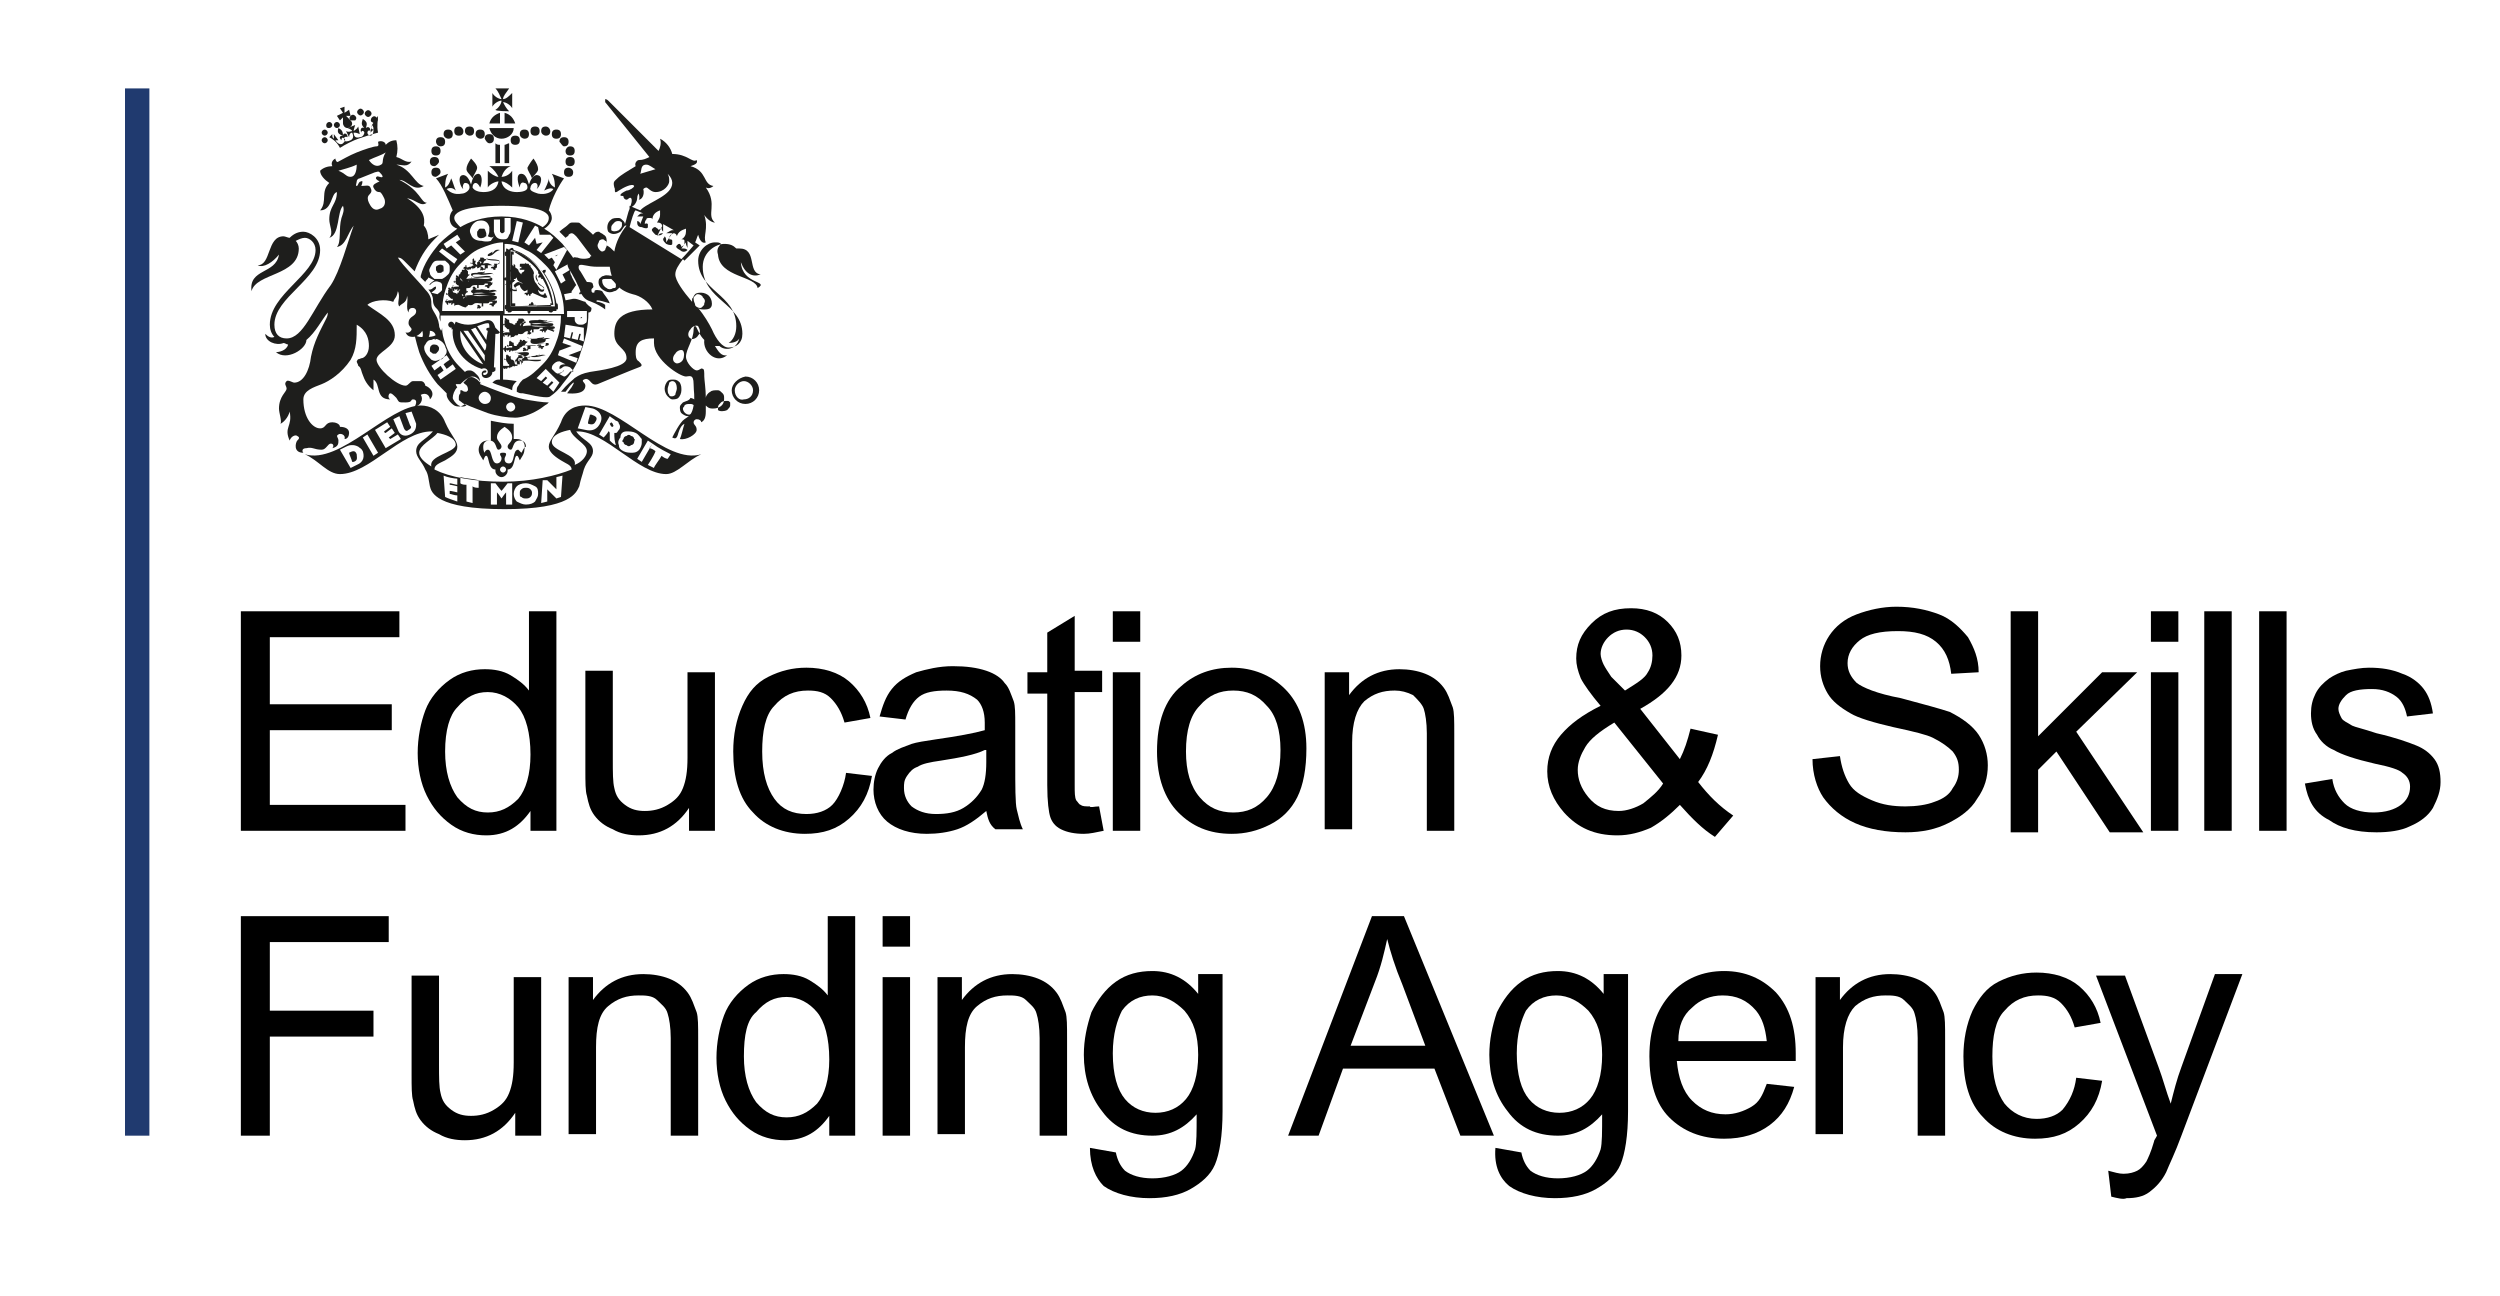 <?xml version="1.0" encoding="utf-8"?>
<!-- Generator: Adobe Illustrator 19.0.0, SVG Export Plug-In . SVG Version: 6.00 Build 0)  -->
<svg version="1.1" id="Layer_1" xmlns="http://www.w3.org/2000/svg" xmlns:xlink="http://www.w3.org/1999/xlink" x="0px" y="0px"
	 viewBox="-226 378.9 164 85" style="enable-background:new -226 378.9 164 85;" xml:space="preserve">
<style type="text/css">
	.st0{fill:#203A6F;}
	.st1{fill:#1E1E1C;}
</style>
<rect x="-217.8" y="384.7" class="st0" width="1.6" height="68.7"/>
<polyline class="st1" points="-208.9,397.7 -208.9,397.7 -208.9,397.7 "/>
<path class="st1" d="M-189.5,398.8c-0.1-0.7-0.4-1.4-0.8-2c0.1,0,0.1-0.1,0.1-0.2c-0.1,0-0.2,0-0.2,0.1c0,0-0.1-0.1-0.1-0.1
	c-0.5-0.6-1.1-1.1-1.8-1.3c0-0.1-0.1-0.2-0.2-0.1c0,0-0.1,0-0.1,0.1c0,0,0,0,0,0c0,0-0.1-0.1-0.2-0.1c0,0.1,0,0.1,0,0.2v0
	c0,0-0.1,0-0.1,0.1c0,0.1,0,0.2,0.1,0.2v1.4c-0.1,0-0.1,0-0.2,0.1c0.1,0.1,0.1,0.1,0.2,0.1v1.6c-0.1,0-0.1,0.1-0.1,0.2
	c0,0,0,0.1,0.1,0.1v0c0,0,0,0.1,0,0.1c0.1,0,0.1,0,0.1,0h0c0,0.1,0,0.1,0.1,0.1c0.1,0,0.1,0,0.2-0.1h1c0,0.1,0,0.1,0.1,0.2
	c0.1-0.1,0.1-0.1,0.1-0.2h1.2c0,0.1,0.1,0.1,0.2,0.1c0,0,0.1-0.1,0.1-0.1h0c0,0,0.1,0,0.2,0c0-0.1,0-0.1,0-0.1c0,0,0,0,0,0
	c0.1,0,0.1,0,0.1-0.1C-189.4,398.9-189.4,398.8-189.5,398.8 M-190.5,396.6c0.5,0.7,0.9,1.5,0.9,2.4h-2.9v-3.7
	C-191.8,395.5-191.1,395.9-190.5,396.6"/>
<path class="st1" d="M-189.7,398.9c-0.1-0.8-0.4-1.6-0.9-2.3c-0.2-0.3-0.5-0.6-0.8-0.8c-0.3-0.2-0.6-0.4-1-0.4l-0.1,0v3.6
	L-189.7,398.9L-189.7,398.9z M-190.7,396.7C-190.7,396.7-190.7,396.7-190.7,396.7c0,0.1,0,0.2,0.1,0.2c0,0-0.1,0.1-0.1,0.2
	c0.1,0,0.1,0,0.2,0c0,0.1,0,0.1,0,0.1c0,0,0.1,0,0.1,0c0.3,0.5,0.5,1.1,0.6,1.6c0,0-0.1,0-0.1,0c0,0.1,0,0.1,0.1,0.2h-1
	c0-0.1,0-0.1-0.1-0.1c0,0-0.1,0-0.1,0c0-0.1,0-0.1-0.1-0.2c-0.1,0.1-0.1,0.1-0.1,0.2c0-0.1-0.1-0.1-0.1,0c0,0-0.1,0.1-0.1,0.1h-0.8
	c0,0,0-0.1,0-0.2c-0.1,0-0.1,0-0.2,0v-1.4c0.1,0,0.1,0,0.1-0.1c0,0,0-0.1,0-0.1c0.1,0,0.1,0,0.2-0.1c-0.1-0.1-0.1-0.1-0.2-0.1
	c0.1,0,0.1-0.1,0-0.1c0,0-0.1-0.1-0.1-0.1v-1.2c0,0,0.1,0,0.1,0c0-0.1,0-0.1,0-0.2C-191.7,395.8-191.1,396.1-190.7,396.7"/>
<path class="st1" d="M-190.2,398.4L-190.2,398.4c0.1,0,0.1-0.1,0.1-0.1c-0.1,0-0.1,0-0.1,0c0,0,0.1,0,0-0.1c0-0.1-0.1-0.1-0.1,0
	c-0.1,0.1-0.4,0-0.4-0.3c0,0,0,0,0,0c0,0,0.1,0.1,0.1,0.1c0.2,0.1,0.3,0,0.3-0.1c0-0.1-0.1-0.2-0.3-0.3c-0.1-0.1-0.1-0.1-0.1-0.1
	c0-0.1,0-0.2-0.1-0.4c0,0,0-0.1,0-0.2c-0.1,0.1-0.1,0.3,0.1,0.5c0.1,0.2,0.4,0.3,0.4,0.4c0,0,0,0.1-0.1,0.1c-0.1,0-0.1,0-0.2-0.1
	c0,0,0,0,0,0h0c-0.1-0.1-0.2-0.3-0.3-0.4c-0.1-0.2-0.1-0.4-0.1-0.5c0.1-0.1-0.1-0.4-0.2-0.5c0,0,0-0.1,0-0.1c0,0-0.1,0-0.1,0
	c0-0.1,0-0.1-0.1-0.1c-0.1,0-0.1,0-0.1-0.1c0,0,0,0.1-0.1,0.1c-0.1,0-0.1,0-0.1,0c0,0-0.1,0-0.1,0c-0.1,0-0.1,0-0.1,0.1
	c0,0,0,0.1,0,0.1c0,0,0,0,0,0l0,0.1l0-0.1c0,0,0,0,0,0c0,0,0.1,0,0.1,0c0,0,0,0,0,0.1c0,0-0.1,0-0.1,0c0,0,0,0,0,0.1c0,0,0,0,0.1,0
	c0.1,0,0.2,0,0.2,0c0,0.2-0.2,0.1-0.2,0.3c0,0-0.1-0.1-0.1-0.1c0,0-0.1-0.1-0.1-0.2c0,0-0.1-0.1-0.1-0.1c-0.1,0-0.1-0.1-0.1-0.1
	c0-0.1,0-0.1,0-0.1c0,0,0,0,0,0c0,0-0.1-0.1-0.1-0.1c0,0,0,0,0,0.1c0,0,0,0,0,0c0,0,0,0,0,0.1c0,0,0,0,0,0c0,0,0,0,0,0c0,0,0,0,0,0
	c0,0,0-0.1-0.1-0.1c0,0,0,0,0,0c0,0,0,0,0,0c0,0,0-0.1-0.1,0c0,0,0,0,0,0c0,0,0,0,0,0c0,0,0,0.1,0.1,0.1c0,0,0,0,0,0c0,0,0,0,0,0
	c0,0,0,0,0,0c-0.1,0-0.1,0-0.1,0c0,0,0,0,0,0c0,0,0,0.1,0,0.1c0,0,0,0,0,0c0,0,0,0,0,0c0,0,0,0,0,0c0,0,0,0,0,0c0,0,0,0,0,0
	c0,0,0,0,0,0c0,0,0,0,0,0c0,0,0,0.1,0,0.1c0,0-0.1,0-0.1,0c-0.1,0.1,0,0.2,0.1,0.1c0,0,0,0.1,0,0.1c0,0,0,0,0,0c0,0,0,0,0,0
	c0,0,0,0.1,0,0.1c0,0,0,0,0,0c0,0,0,0,0,0.1c0,0.1,0.1,0.2,0.3,0.3c-0.1,0.1-0.2,0.1-0.2,0.2c-0.1,0-0.1,0.1-0.2,0.1
	c0,0,0,0-0.1-0.1c0,0,0,0-0.1,0c0,0,0,0,0,0c0,0-0.1,0-0.1,0c0,0,0,0,0.1,0c0,0,0,0,0,0c0,0,0,0,0.1,0c0,0,0,0,0,0c0,0,0,0,0,0
	c0,0-0.1,0-0.1,0c0,0,0,0,0,0c0,0,0,0,0,0c0,0-0.1,0.1,0,0.1c0,0,0,0,0-0.1c0,0,0,0,0,0c0,0,0.1,0.1,0.1,0c0,0,0,0,0,0
	c0,0,0,0.1,0,0.1c0,0,0,0,0,0c0,0,0,0,0,0c0,0,0.1,0.1,0.1,0c0,0,0,0-0.1-0.1c0,0,0,0,0,0c0,0,0-0.1,0-0.1c0,0,0,0,0,0
	c0,0,0,0.1,0.1,0c0,0,0,0,0-0.1c0.1,0,0.1,0,0.2,0c0,0,0-0.1,0.1-0.1c0.1,0,0.1,0,0.1,0c0,0,0-0.1,0.1-0.1c0,0.3,0.3,0.3,0.4,0.4
	c-0.1,0-0.2-0.1-0.3-0.1c-0.1,0-0.2,0.1-0.3,0.2c0,0.1,0.1,0.2,0.2,0.3c-0.1,0-0.1,0-0.2,0c0,0,0,0,0,0c-0.1,0-0.1-0.1-0.2-0.1
	c0,0,0,0,0,0c0,0-0.1,0-0.1,0.1c0,0,0,0,0.1,0c0,0,0,0,0,0c0,0,0,0,0,0c0,0,0,0,0,0c0,0,0,0,0,0c0,0-0.1,0-0.1,0.1c0,0,0,0,0,0
	c0,0,0,0.1,0.1,0c0,0,0,0,0,0c0,0,0,0,0,0c0,0,0,0,0,0c0,0,0,0,0,0c0,0,0,0,0,0s0,0,0,0c0,0,0,0,0,0c0,0,0,0.1,0.1,0c0,0,0,0-0.1,0
	c0,0,0,0,0,0c0,0,0,0,0,0c0,0,0,0,0,0c0,0,0,0,0,0c0,0,0,0,0,0c0,0,0,0,0.1,0c0,0,0,0,0,0c0,0,0,0,0,0c0,0,0-0.1,0.1,0l0.1,0
	c0,0,0.1,0,0.1,0c0,0,0,0,0-0.1c0-0.1-0.1-0.1-0.1-0.1c0-0.1,0.2-0.2,0.3-0.2c0,0.1,0.1,0.3,0.3,0.4c0.1,0,0.2-0.1,0.2-0.1
	c0,0,0,0,0,0c0,0.1,0,0.1,0,0.2c0,0-0.1,0-0.1,0c0,0,0,0,0,0c0,0-0.1,0-0.1,0.1c0,0,0,0,0.1,0c0,0,0,0,0,0c0,0.1,0.1,0.1,0.1,0
	c0,0,0,0,0,0c0,0-0.1,0.1,0,0.1c0,0,0,0,0,0c0,0,0,0.1,0,0.1c0,0,0,0,0-0.1c0,0,0,0,0,0c0,0,0-0.1,0.1-0.1c0,0,0,0,0,0
	c0,0,0,0.1,0,0.1c0,0,0,0,0,0c0,0,0,0,0.1,0c0,0,0,0,0,0c0,0,0,0,0,0c0-0.1,0-0.1,0-0.1c0,0,0.1,0,0.1-0.1
	C-190.2,398.5-190.2,398.5-190.2,398.4c0.1,0.1,0.1,0,0.1,0C-190.1,398.4-190.2,398.4-190.2,398.4"/>
<polyline class="st1" points="-191.6,396.4 -191.6,396.4 -191.6,396.4 "/>
<path class="st1" d="M-193.5,400.4L-193.5,400.4L-193.5,400.4c-0.1-0.3-0.2-0.5-0.5-0.5c-0.2,0-0.7,0.3-1.3,0.3
	c-0.3,0-0.6-0.1-0.8-0.2l-0.1,0.2c0,0,0,0,0,0c0-0.1-0.1-0.2-0.2-0.2c-0.1,0-0.2,0.1-0.2,0.2c0,0.1,0.1,0.2,0.2,0.2
	c0.1,0,0.1,0,0.1-0.1l-0.1,0.2c0,0,0.1,0,0.1,0c-0.1,1,0.6,2.2,1.9,2.6c0.2-0.1,0.4,0,0.4,0.2c0,0.1-0.1,0.2-0.2,0.2
	c-0.1,0-0.1,0-0.1-0.1c0-0.1,0.1,0,0.2-0.1c0-0.1,0-0.1-0.1-0.1c-0.1,0-0.2,0.1-0.2,0.2c0,0.2,0.1,0.3,0.3,0.3
	c0.1,0,0.4-0.1,0.4-0.4c0.1,0,0.1,0,0.2-0.1l0-0.2l-0.1,0l0.1-2.2l0.1,0c0.1,0,0.1,0,0.2-0.1C-193.4,400.5-193.5,400.4-193.5,400.4
	 M-195.8,400.6l1.5,2.2C-195.1,402.5-195.9,401.7-195.8,400.6 M-194.2,402.6l-1.4-2c0,0,0.1,0,0.1,0c0.1,0,0.1,0,0.2,0l1.1,1.6
	C-194.2,402.3-194.2,402.5-194.2,402.6 M-195.1,400.5c0.1,0,0.2-0.1,0.3-0.1l0.7,1.1c0,0.1,0,0.3-0.1,0.4L-195.1,400.5z
	 M-193.9,400.4L-193.9,400.4c-0.1,0-0.2,0-0.2,0.1c0,0.1,0.1,0.1,0.1,0.1l0,0l-0.1,0.6l-0.6-0.9c0.3-0.1,0.5-0.2,0.7-0.2
	C-193.9,400.1-193.9,400.2-193.9,400.4"/>
<polyline class="st1" points="-194,395.7 -194,395.7 -194,395.7 "/>
<path class="st1" d="M-193.7,396.3c0.3,0,0.5-0.1,0.5-0.2c0-0.3-0.9-0.1-0.9-0.3c0,0,0-0.1,0.1-0.1c0,0,0,0,0,0
	c0.4,0,0.4-0.3,0.8-0.4c-0.4-0.1-0.4,0.2-0.6,0.3c0.1,0,0.1-0.1,0.1-0.2c-0.1,0.1-0.2,0.1-0.3,0.2c0,0,0,0,0,0.1
	c-0.1,0-0.1,0.1-0.1,0.1c0,0.3,0.9,0.1,0.9,0.3C-193.3,396.2-193.5,396.3-193.7,396.3c-0.2-0.1-0.3-0.2-0.6-0.1
	c0-0.1,0.1-0.2,0.1-0.2c0,0,0.1,0,0.1-0.1c0,0,0,0-0.1,0c0,0,0,0,0,0c0,0,0,0,0,0c0,0,0,0-0.1-0.1c0,0-0.1,0-0.1,0c0,0,0,0,0,0
	c0,0,0,0,0,0c0,0,0,0-0.1,0c0,0,0,0.1,0,0.1c0,0-0.1,0.1-0.1,0.1c0,0,0,0,0,0c0,0,0,0.1-0.1,0.1c0,0,0,0,0,0c0,0.1,0,0.2,0,0.2h0
	c0,0,0,0-0.1-0.1c-0.1,0,0-0.1,0-0.1c0,0,0-0.1,0-0.1c0,0,0,0,0,0c0,0,0,0-0.1,0c0,0,0,0,0,0c0,0,0,0,0,0c0,0,0,0,0,0c0,0,0,0,0,0
	c0,0,0,0,0,0c0,0,0,0,0,0c0,0,0-0.1,0-0.1c0,0,0,0,0,0c0,0,0,0,0,0c0,0,0-0.1-0.1,0c0,0,0,0,0,0c0,0,0,0,0,0c0,0,0,0,0.1,0
	c0,0,0,0,0,0c0,0,0,0,0,0c0,0,0,0,0,0c-0.1,0-0.1,0-0.1,0c0,0,0,0,0,0c0,0,0,0,0,0.1c0,0,0,0,0,0c0,0,0,0,0,0c0,0,0,0,0,0
	c0,0,0,0,0,0c0,0,0,0,0,0c0,0,0,0,0,0c0,0,0,0,0,0c0,0,0,0.1,0,0.1c0,0,0,0,0,0c0,0.1-0.1,0.1-0.1,0c-0.1,0.1,0,0.1,0.1,0.1
	c0,0,0,0,0,0c0,0,0,0,0,0c0,0,0,0,0,0c0,0,0,0,0,0c0,0,0,0,0,0c0,0,0,0,0,0c0,0,0,0.1,0.1,0.1c-0.1,0-0.2,0.1-0.2,0.1
	c0,0-0.1,0-0.1,0c0,0-0.2,0.1-0.2,0c0,0,0,0,0-0.1c0,0,0,0,0,0c0,0,0,0,0,0c0,0-0.1,0-0.1,0c0,0,0,0,0,0c0,0,0,0,0,0
	c0,0,0,0,0.1,0.1c0,0,0,0,0,0c0,0,0,0,0,0c0,0,0-0.1-0.1,0c0,0,0,0,0,0c0,0,0,0,0,0c0,0-0.1,0-0.1,0.1c0,0,0,0,0,0c0,0,0,0,0,0
	c0,0,0,0.1,0.1,0c0,0,0,0,0,0c0,0-0.1,0.1,0,0.1c0,0,0,0,0,0c0,0,0,0,0,0c0,0,0,0.1,0.1,0.1c0,0,0,0,0-0.1c0,0,0,0,0,0
	c0,0,0-0.1,0-0.1c0,0,0,0,0,0c0,0,0,0.1,0.1,0.1c0,0,0.1,0,0.1-0.1c0,0,0,0,0,0c0,0,0,0,0,0c0,0,0,0,0,0c0,0,0,0.1,0,0.1
	c0,0,0.1,0,0.1-0.1c0,0,0,0,0,0c0,0,0,0,0,0c0,0,0,0,0.1,0c0,0,0,0,0,0c0,0,0,0,0,0c0,0,0,0,0,0c0,0,0,0,0,0.1
	c0-0.1,0.1-0.1,0.1-0.1c0,0,0,0,0,0c0,0,0,0,0,0c0,0,0.1,0,0.1-0.1c0,0,0,0,0,0c0,0,0.1,0,0.1,0c0,0,0,0,0,0.1
	c0.1,0,0.2-0.1,0.2-0.1c0.2,0-0.1-0.1,0.2-0.1c0,0,0.1,0,0.1,0c0,0,0,0.1,0,0.2c0,0,0.1,0,0.1,0c0,0,0,0,0,0c0,0-0.1,0-0.1,0
	c-0.1,0.1-0.1-0.1-0.2-0.1c0,0,0,0,0,0c0,0-0.1,0-0.1,0.1c0,0,0,0,0.1,0c0,0,0,0,0,0c0,0,0,0,0,0c0,0,0,0,0,0c0,0,0,0,0,0
	c0,0-0.1,0-0.1,0.1c0,0,0,0,0,0c0,0,0,0.1,0.1,0c0,0,0,0,0,0c0,0,0,0,0,0c0,0,0,0,0,0c0,0,0,0,0,0c0,0,0,0,0,0c0,0,0,0,0,0
	c0,0,0,0,0,0c0,0,0,0.1,0.1,0c0,0,0,0,0,0c0,0,0,0,0,0c0,0,0,0,0,0c0,0,0,0,0,0c0,0,0,0,0,0c0,0,0,0,0,0c0,0,0,0,0.1,0
	c0.1,0,0-0.1,0.1-0.1c0,0,0,0,0,0c0,0,0.1,0,0.1,0c0,0,0-0.1,0-0.1c0,0,0,0,0-0.1c0,0,0.1,0,0.2,0c0.1,0,0,0,0.1,0
	c0.1,0,0.1,0,0.1,0c0,0,0,0,0,0c0,0.1,0,0.1,0,0.1c0,0-0.1,0-0.1,0c0,0,0,0,0,0c0,0-0.1,0-0.1,0.1c0,0,0,0,0.1,0c0,0,0,0,0,0
	c0,0,0.1,0.1,0.1,0c0,0,0,0,0,0c0,0-0.1,0.1,0,0.1c0,0,0,0,0,0c0,0,0,0.1,0,0.1c0,0,0,0,0-0.1c0,0,0,0,0,0c0,0,0-0.1,0-0.1
	c0,0,0,0,0,0c0,0,0,0.1,0,0.1c0,0,0,0,0,0c0,0,0,0,0.1,0c0,0,0,0,0,0c0,0,0,0,0,0c0-0.1,0-0.1,0-0.1c0,0,0.1,0,0.1-0.1c0,0,0,0,0,0
	c0,0,0,0,0,0h0c0,0,0,0,0,0c0,0,0,0,0-0.1c0,0,0,0,0,0c0,0,0,0,0-0.1c0,0-0.1,0-0.1,0c0,0,0,0-0.1,0
	C-193.5,396.4-193.6,396.3-193.7,396.3C-193.7,396.3-193.7,396.3-193.7,396.3 M-194.5,395.9C-194.5,395.9-194.5,395.9-194.5,395.9
	C-194.6,395.9-194.6,395.9-194.5,395.9C-194.6,395.9-194.5,395.9-194.5,395.9 M-194.4,396.1C-194.5,396.1-194.5,396-194.4,396.1
	C-194.5,396-194.5,396-194.4,396.1C-194.5,396-194.5,396-194.4,396.1C-194.5,396.1-194.5,396.1-194.4,396.1
	C-194.5,396.1-194.5,396.1-194.4,396.1c-0.1,0.1-0.1,0.1-0.1,0.1c0,0,0,0,0-0.1c0,0,0,0,0,0C-194.6,396.1-194.5,396.1-194.4,396.1
	c-0.1,0-0.1,0-0.1,0c0,0,0,0,0,0c0,0,0,0,0,0c0,0,0,0,0,0C-194.6,396-194.6,396-194.4,396.1L-194.4,396.1
	C-194.4,396-194.4,396-194.4,396.1C-194.4,396-194.4,396-194.4,396.1 M-194.4,396C-194.4,396-194.4,396-194.4,396
	C-194.4,395.9-194.4,396-194.4,396C-194.4,396-194.4,396-194.4,396"/>
<path class="st1" d="M-195.6,397.4c0,0-0.1-0.1-0.1-0.1c-0.1,0-0.1-0.1-0.1-0.1c0,0,0-0.1,0-0.1c0,0,0,0,0,0c0,0,0-0.1-0.1-0.1
	c0,0,0,0,0,0.1c0,0,0,0,0,0c0,0,0,0,0,0c0,0,0,0,0,0c0,0,0,0,0,0c0,0,0,0,0,0c0,0,0-0.1-0.1-0.1c0,0,0,0,0,0c0,0,0,0,0,0
	c0,0,0-0.1-0.1,0c0,0,0,0,0,0c0,0,0,0,0,0c0,0,0,0.1,0.1,0.1c0,0,0,0,0,0c0,0,0,0,0,0c0,0,0,0,0,0c-0.1,0-0.1,0-0.1,0c0,0,0,0,0,0
	c0,0,0,0,0,0.1c0,0,0,0,0,0c0,0,0,0,0,0c0,0,0,0,0,0c0,0,0,0,0,0c0,0,0,0,0,0c0,0,0,0,0,0c0,0,0,0,0,0c0,0,0,0.1,0,0.1c0,0,0,0,0,0
	c0,0.1-0.1,0.1-0.1,0c-0.1,0.1,0,0.2,0.1,0.1c0,0,0,0,0,0c0,0,0,0,0,0c0,0,0,0,0,0c0,0,0,0,0,0c0,0,0,0,0,0.1c0,0,0,0,0,0
	c0,0,0.1,0.1,0.1,0.1c0.1,0,0.1,0.1,0.1,0c0,0.1,0,0.1,0,0.1c0,0-0.2,0-0.2,0c-0.1,0-0.2,0.1-0.2,0c0,0,0,0,0-0.1c0,0,0,0,0,0
	c0,0,0,0,0,0c0,0-0.1,0-0.1,0c0,0,0,0,0.1,0c0,0,0,0,0,0c0,0,0,0,0.1,0.1c0,0,0,0,0,0c0,0,0,0,0,0c0,0,0-0.1-0.1,0c0,0,0,0,0,0
	c0,0,0,0,0,0c0,0-0.1,0-0.1,0.1c0,0,0,0,0,0c0,0,0,0,0,0c0,0,0,0.1,0.1,0c0,0,0,0,0,0c0,0-0.1,0.1,0,0.1c0,0,0,0,0,0c0,0,0,0,0,0
	c0,0,0,0.1,0.1,0.1c0,0,0,0,0-0.1c0,0,0,0,0,0c0,0,0-0.1,0-0.1c0,0,0,0,0,0c0,0,0,0.1,0.1,0.1c0,0,0.1,0,0.1-0.1c0,0,0,0,0,0
	c0,0,0,0,0,0.1c0,0,0,0,0,0c0,0,0,0.1,0,0.1c0,0,0.1,0,0.1-0.1c0,0,0,0,0,0c0,0,0,0,0,0c0,0,0.1,0,0.1,0c0,0,0,0,0,0c0,0,0,0,0,0.1
	c0,0,0,0,0,0c0,0,0,0.1,0,0.1c0-0.1,0.1-0.1,0.2-0.1c0,0,0,0,0,0c0,0,0,0,0,0c0.1,0,0.2-0.1,0.2-0.2c0,0,0.1,0,0.1,0
	c0.3,0,0.1-0.2,0.5-0.2c0,0,0.1,0,0.1,0c0,0.1,0,0.2,0,0.2c0,0,0.1,0,0.1,0c0,0,0,0,0,0c0,0-0.1,0-0.1,0c-0.1,0.1-0.1-0.1-0.2-0.1
	c0,0,0,0,0,0c0,0-0.1,0-0.1,0.1c0,0,0,0,0.1,0c0,0,0,0,0,0c0,0,0,0,0,0c0,0,0,0,0,0c0,0,0,0,0,0c0,0-0.1,0-0.1,0.1c0,0,0,0,0,0
	c0,0,0,0.1,0.1,0c0,0,0,0,0,0c0,0,0,0,0,0c0,0,0,0,0,0c0,0,0,0,0,0c0,0,0,0,0,0c0,0,0,0,0,0c0,0,0,0,0,0c0,0,0,0.1,0.1,0
	c0,0,0,0-0.1,0c0,0,0,0,0,0c0,0,0,0,0,0c0,0,0,0,0,0c0,0,0,0,0,0c0,0,0,0,0,0c0,0,0,0,0.1,0c0.1,0,0-0.1,0.1-0.1c0,0,0,0,0,0
	c0,0,0.1,0,0.1,0c0,0,0-0.1,0-0.1c0,0,0-0.1,0-0.1c0.1,0,0.1,0,0.2,0c0.1,0,0.2,0,0.2-0.1c0.1,0,0.1,0,0.2,0c0,0,0,0,0,0
	c0,0.1,0,0.1,0,0.1c0,0-0.1,0-0.1,0c0,0,0,0,0,0c0,0-0.1,0-0.1,0.1c0,0,0,0,0.1,0c0,0,0,0,0,0c0,0,0.1,0.1,0.1,0c0,0,0,0,0,0
	c0,0-0.1,0.1,0,0.1c0,0,0,0,0,0c0,0,0,0.1,0,0.1c0,0,0,0,0-0.1c0,0,0,0,0,0c0,0,0-0.1,0-0.1c0,0,0,0,0,0c0,0,0,0.1,0,0.1
	c0,0,0,0,0,0c0,0,0,0,0.1,0c0,0,0,0,0,0c0,0,0,0,0,0c0-0.1,0-0.1,0-0.1c0,0,0.1,0,0.1-0.1c0,0,0,0,0,0c0,0,0,0,0,0l0,0
	c0,0,0,0,0.1,0c-0.1,0,0,0,0-0.1c0,0,0,0,0,0c0,0,0,0,0-0.1c0,0-0.1,0.1-0.1,0c0,0,0,0-0.1,0c-0.1,0-0.1,0-0.3,0
	c0.2,0,0.5,0,0.5-0.2c0-0.1-0.1-0.1-0.4-0.1c-0.3,0-0.9,0.1-0.9-0.1c0-0.1,0.1-0.1,0.3-0.1c0,0,0,0,0.1,0c0.4,0.1,0.8-0.1,1,0
	c-0.3-0.2-0.5,0-0.8-0.1c0.2,0,0.2,0,0.2-0.1c-0.1,0.1-0.4,0-0.5,0.1c0,0,0,0,0,0c-0.2,0-0.4,0-0.4,0.1c0,0.3,0.8,0.1,1,0.1
	c0.2,0,0.3,0,0.3,0.1c0,0.1-0.2,0.1-0.4,0.1c-0.2,0-0.8-0.1-1.2,0c0-0.1,0.1-0.1,0.1-0.2c0,0,0.1,0,0.1-0.1c0,0,0,0-0.1,0
	c0,0,0,0,0-0.1c0,0,0,0,0-0.1c0,0,0,0-0.1-0.1c0,0-0.1,0-0.1,0c0,0,0,0-0.1,0c0,0,0,0,0,0c0,0,0,0-0.1,0c0,0,0,0.1,0,0.1
	c0,0-0.1,0.1-0.1,0.1c0,0,0,0,0,0c0,0.1,0,0.1-0.1,0.1c0,0,0,0,0,0c0,0,0,0.1,0,0.1L-195.6,397.4L-195.6,397.4z M-195.1,397.1
	c0,0,0.1,0,0.1,0C-195.1,397.1-195.1,397.2-195.1,397.1C-195.1,397.2-195.1,397.1-195.1,397.1 M-195.2,397.1
	C-195.2,397.1-195.2,397.1-195.2,397.1C-195.3,397.1-195.3,397.1-195.2,397.1C-195.3,397-195.2,397.1-195.2,397.1 M-195.3,397.3
	C-195.3,397.3-195.3,397.3-195.3,397.3C-195.3,397.3-195.2,397.3-195.3,397.3c0.1-0.1,0.1-0.1,0-0.1c0,0,0,0,0,0c0,0,0,0,0,0
	c0,0,0,0,0,0c0,0,0,0,0,0l0.1,0c0,0,0,0,0,0c0,0,0,0,0,0c0,0,0,0,0,0c0,0,0,0,0,0C-195.2,397.2-195.2,397.2-195.3,397.3
	C-195.2,397.3-195.2,397.3-195.3,397.3C-195.2,397.3-195.2,397.3-195.3,397.3C-195.2,397.4-195.3,397.4-195.3,397.3
	C-195.3,397.3-195.3,397.3-195.3,397.3 M-195.1,397.8C-195.1,397.8-195.1,397.8-195.1,397.8C-195.1,397.8-195.1,397.8-195.1,397.8"
	/>
<path class="st1" d="M-195.4,399C-195.4,399-195.4,399-195.4,399C-195.4,399-195.4,399-195.4,399c0.1,0,0.1-0.1,0.1-0.1
	c0.5,0.1,0.2-0.2,0.8-0.1c0,0,0,0,0.1,0c0,0.1,0,0.1,0,0.2c0,0,0.1,0,0.1,0c0,0,0,0,0,0c0,0-0.1,0-0.1,0c-0.1,0.1-0.1-0.1-0.2-0.1
	c0,0,0,0,0,0c0,0-0.1,0-0.1,0.1c0,0,0,0,0.1,0c0,0,0,0,0,0c0,0,0,0,0,0c0,0,0,0,0,0c0,0,0,0,0,0c0,0-0.1,0-0.1,0.1c0,0,0,0,0,0
	c0,0,0,0.1,0.1,0c0,0,0,0,0,0c0,0,0,0,0,0c0,0,0,0,0,0c0,0,0,0,0,0c0,0,0,0,0,0c0,0,0,0,0,0c0,0,0,0,0,0c0,0,0,0.1,0.1,0
	c0,0,0,0-0.1,0c0,0,0,0,0,0c0,0,0,0,0,0c0,0,0,0,0,0c0,0,0,0,0,0c0,0,0,0,0,0c0,0,0,0,0.1,0c0.1,0,0-0.1,0.1-0.1c0,0,0,0,0,0
	c0,0,0.1,0,0.1,0c0,0,0-0.1,0-0.1c0,0,0-0.1,0-0.1c0.1,0,0.1,0,0.2,0c0.1,0,0.2,0,0.2-0.1c0.1,0,0.1,0,0.2,0c0,0,0,0,0,0
	c0,0.1,0,0.1,0,0.1c0,0-0.1,0-0.1,0c0,0,0,0,0,0c0,0-0.1,0-0.1,0.1c0,0,0,0,0.1,0c0,0,0,0,0,0c0,0,0.1,0.1,0.1,0c0,0,0,0,0,0
	c0,0-0.1,0.1,0,0.1c0,0,0,0,0,0c0,0,0,0.1,0,0.1c0,0,0,0,0-0.1c0,0,0,0,0,0c0,0,0-0.1,0-0.1c0,0,0,0,0,0c0,0,0,0.1,0,0.1
	c0,0,0,0,0,0c0,0,0,0,0.1,0c0,0,0,0,0,0c0,0,0,0,0,0c0-0.1,0-0.1,0-0.1c0,0,0.1,0,0.1-0.1c0,0,0,0,0,0c0,0,0,0,0,0v0c0,0,0,0,0.1,0
	c-0.1,0,0,0,0-0.1c0,0,0,0,0,0c0,0,0,0,0-0.1c0,0-0.1,0.1-0.1,0c0,0,0,0-0.1,0c-0.1,0-0.1,0-0.3,0c0.2,0,0.5,0,0.5-0.2
	c0-0.1-0.1-0.1-0.4-0.1s-1.2,0.1-1.2-0.1c0-0.1,0.3-0.1,0.5-0.1c0,0,0,0,0.1,0c0.4,0.1,0.8-0.1,1-0.1c-0.2-0.2-0.5,0-0.8,0
	c0.2,0,0.3,0,0.3-0.1c-0.1,0.1-0.5-0.1-0.6,0c0,0,0,0,0,0c-0.3,0-0.6,0-0.6,0.1c0,0.3,1,0.1,1.3,0.1c0.2,0,0.3,0,0.3,0.1
	c0,0.1-0.2,0.1-0.4,0.1c-0.2,0-1.2-0.1-1.6,0c0-0.1,0.1-0.2,0.1-0.2c0,0,0.1,0,0.1-0.1c0,0,0,0-0.1,0c0,0,0,0,0-0.1c0,0,0,0,0,0
	c0,0,0,0-0.1-0.1c0,0-0.1,0-0.1,0c0,0,0,0-0.1,0c0,0,0,0,0,0c0,0,0,0-0.1,0c0,0,0,0.1,0,0.1c0,0-0.1,0.1-0.1,0.1c0,0,0,0,0,0
	c0,0.1,0,0.1-0.1,0.1c0,0,0,0,0,0c0,0,0,0.1,0,0.1l0,0c0,0,0,0,0,0c0,0,0,0,0,0c0,0-0.1-0.1-0.2-0.1c-0.1,0-0.1-0.1-0.1-0.1
	c0-0.1,0-0.1,0-0.1c0,0,0,0,0,0c0,0-0.1-0.1-0.1-0.1c0,0,0,0,0,0.1c0,0,0,0,0,0c0,0,0,0,0,0c0,0,0,0,0,0c0,0,0,0,0,0c0,0,0,0,0,0
	c0,0,0-0.1-0.1-0.1c0,0,0,0,0,0c0,0,0,0,0,0c0,0,0-0.1-0.1,0c0,0,0,0,0,0c0,0,0,0,0,0c0,0,0,0.1,0.1,0.1c0,0,0,0,0,0c0,0,0,0,0,0
	c0,0,0,0,0,0c-0.1,0-0.1,0-0.1,0c0,0,0,0,0,0c0,0,0,0.1,0,0.1c0,0,0,0,0,0c0,0,0,0,0,0c0,0,0,0,0,0c0,0,0,0,0,0c0,0,0,0,0,0
	c0,0,0,0,0,0c0,0,0,0,0,0c0,0,0,0.1,0,0.1c0,0,0,0,0,0c0,0.1-0.1,0.1-0.1,0c-0.1,0.1,0,0.2,0.1,0.1c0,0,0,0,0,0c0,0,0,0,0,0
	c0,0,0,0,0,0c0,0,0,0,0,0c0,0,0,0,0,0.1c0,0,0,0,0,0c0,0,0.1,0.1,0.2,0.2c0,0,0.1,0,0.1,0c0,0,0,0,0,0c0,0.1,0,0.1,0,0.1
	c0,0-0.2,0-0.2,0c-0.1,0-0.2,0.1-0.2,0c0,0,0,0,0-0.1c0,0,0,0,0,0c0,0,0,0,0,0c0,0-0.1,0-0.1,0c0,0,0,0,0.1,0c0,0,0,0,0,0
	c0,0,0,0,0.1,0.1c0,0,0,0,0,0c0,0,0,0,0,0c0,0,0-0.1-0.1,0c0,0,0,0,0,0c0,0,0,0,0,0c0,0-0.1,0-0.1,0.1c0,0,0,0,0,0c0,0,0,0,0,0
	c0,0,0,0.1,0.1,0c0,0,0,0,0,0c0,0-0.1,0.1,0,0.1c0,0,0,0,0,0c0,0,0,0,0,0c0,0,0,0.1,0.1,0.1c0,0,0,0,0-0.1c0,0,0,0,0,0
	c0,0,0-0.1,0-0.1c0,0,0,0,0,0c0,0,0,0.1,0.1,0.1c0,0,0.1,0,0.1-0.1c0,0,0,0,0,0c0,0,0,0,0,0.1c0,0,0,0,0,0c0,0,0,0.1,0,0.1
	c0,0,0.1,0,0.1-0.1c0,0,0,0,0,0c0,0,0,0,0,0c0,0,0.1,0,0.1,0c0,0,0,0,0,0c0,0,0,0,0,0.1c0,0,0,0,0,0c0,0,0,0,0,0.1
	c0-0.1,0.2-0.1,0.2-0.1c0,0,0,0,0,0c0,0,0,0,0,0c0,0,0.1,0,0.1,0C-195.5,399.1-195.4,399.1-195.4,399 M-195.6,398.3
	C-195.6,398.3-195.6,398.3-195.6,398.3c-0.1,0-0.1,0-0.1-0.1C-195.6,398.2-195.6,398.3-195.6,398.3 M-195.5,398.4
	C-195.5,398.4-195.5,398.4-195.5,398.4C-195.5,398.4-195.5,398.4-195.5,398.4C-195.5,398.4-195.6,398.4-195.5,398.4
	C-195.6,398.5-195.6,398.5-195.5,398.4C-195.6,398.5-195.6,398.5-195.5,398.4c-0.1,0.1-0.1,0.1-0.1,0.1c0,0,0-0.1,0-0.1c0,0,0,0,0,0
	c0,0,0,0,0,0c0,0,0,0,0,0c0,0,0,0,0,0c0,0,0,0,0,0c0,0,0,0,0,0c0,0,0,0,0,0L-195.5,398.4C-195.5,398.4-195.5,398.4-195.5,398.4
	C-195.5,398.4-195.5,398.4-195.5,398.4 M-195.4,398.4C-195.5,398.4-195.5,398.3-195.4,398.4C-195.5,398.3-195.4,398.3-195.4,398.4
	C-195.4,398.4-195.4,398.4-195.4,398.4"/>
<path class="st1" d="M-189.7,400.6C-189.7,400.6-189.7,400.6-189.7,400.6C-189.6,400.6-189.6,400.5-189.7,400.6
	C-189.6,400.5-189.7,400.5-189.7,400.6c0-0.1,0-0.1-0.1-0.1c-0.1,0-0.2,0-0.3,0c0,0,0,0,0,0c0.2,0,0.5,0,0.5-0.1
	c0-0.1-0.1-0.1-0.4-0.1c-0.3,0-1.2,0.1-1.2-0.1c0-0.1,0.3-0.1,0.5-0.1c0,0,0,0,0.1,0c0.4,0.1,0.8-0.2,1-0.1c-0.3-0.1-0.5,0.1-0.8,0
	c0.2,0,0.3,0,0.3-0.1c-0.1,0.1-0.5-0.1-0.6,0c0,0,0,0,0,0c-0.3,0-0.6,0-0.6,0.1c0,0.3,1,0.1,1.3,0.1c0.2,0,0.3,0,0.3,0.1
	c0,0.1-0.2,0.1-0.4,0.1c-0.2,0-1.2-0.1-1.6,0c0-0.1,0.1-0.2,0.1-0.2c0,0,0.1,0,0.1-0.1c0,0,0,0-0.1,0c0,0,0,0,0-0.1c0,0,0,0,0,0
	c0,0,0,0-0.1-0.1c0,0-0.1,0-0.1,0c0,0,0,0-0.1,0c0,0,0,0,0,0c0,0,0,0-0.1,0c0,0,0,0.1,0,0.1c0,0-0.1,0.1-0.1,0.1c0,0,0,0,0,0
	c0,0.1,0,0.1-0.1,0.1c0,0,0,0,0,0c0,0,0,0.1,0,0.1l-0.1,0c0,0,0,0,0,0c0,0,0,0,0,0c0,0-0.1-0.1-0.2-0.1c-0.1,0-0.1-0.1-0.1-0.1
	c0,0,0-0.1,0-0.1c0,0,0,0,0,0c0,0-0.1-0.1-0.1,0c0,0,0,0,0,0c0,0,0,0,0,0c0,0,0,0,0,0c0,0,0,0,0,0c0,0,0,0,0,0c0,0,0,0,0,0
	c0,0,0-0.1-0.1-0.1c0,0,0,0,0,0c0,0,0,0,0,0c0,0,0-0.1-0.1,0c0,0,0,0,0,0c0,0,0,0,0,0c0,0,0,0.1,0.1,0.1c0,0,0,0,0,0c0,0,0,0,0,0
	c0,0,0,0,0,0c-0.1,0-0.1,0-0.1,0c0,0,0,0,0,0c0,0,0,0,0,0.1c0,0,0,0,0,0c0,0,0,0,0,0c0,0,0,0,0,0c0,0,0,0,0,0c0,0,0,0,0,0
	c0,0,0,0,0,0c0,0,0,0,0,0c0,0,0,0.1,0,0.1c0,0,0,0,0,0c0,0.1-0.1,0.1-0.1,0c-0.1,0.1,0,0.2,0.1,0.1c0,0,0,0,0,0c0,0,0,0,0,0
	c0,0,0,0,0,0c0,0,0,0,0,0c0,0,0,0,0,0.1c0,0,0,0,0,0c0,0,0.1,0.1,0.2,0.2c0,0,0,0,0.1,0c0,0,0,0,0,0.1l0,0c0,0.1,0.1,0.1,0,0.1
	c0,0-0.1,0-0.2,0c-0.1,0-0.2,0.1-0.2,0c0,0,0,0,0-0.1c0,0,0,0,0,0c0,0,0,0,0,0c0,0-0.1,0-0.1,0c0,0,0,0,0.1,0c0,0,0,0,0,0
	c0,0,0,0,0.1,0.1c0,0,0,0,0,0c0,0,0,0,0,0c0,0,0-0.1-0.1,0c0,0,0,0,0,0c0,0,0,0,0,0c0,0-0.1,0-0.1,0.1c0,0,0,0,0,0c0,0,0,0,0,0
	c0,0,0,0.1,0.1,0c0,0,0,0,0,0c0,0-0.1,0.1,0,0.1c0,0,0,0,0,0c0,0,0,0,0,0c0,0,0,0.1,0.1,0.1c0,0,0,0,0-0.1c0,0,0,0,0,0
	c0,0,0-0.1,0-0.1c0,0,0,0,0,0c0,0,0,0.1,0.1,0.1c0,0,0.1,0,0.1-0.1c0,0,0,0,0,0c0,0,0,0,0,0.1c0,0,0,0,0,0c0,0,0,0.1,0,0.1
	c0,0,0.1,0,0.1-0.1c0,0,0,0,0,0c0,0,0,0,0,0c0,0,0.1,0,0.1,0c0,0,0,0,0,0c0,0,0,0,0,0.1c0,0,0,0,0,0c0,0,0,0.1,0,0.1
	c0-0.1,0.1-0.1,0.2-0.1c0,0,0,0,0,0c0,0,0,0,0,0c0,0,0.1-0.1,0.1-0.1c0,0,0,0,0.1,0c0.1,0,0.1-0.1,0.1-0.1c0.5,0.1,0.2-0.2,0.8-0.2
	c0,0,0,0,0.1-0.1c0,0.1,0,0.2,0,0.2c0,0,0.1,0,0.1,0c0,0,0,0,0,0c0,0-0.1,0-0.1,0c-0.1,0.1-0.1-0.1-0.2-0.1c0,0,0,0,0,0
	c0,0-0.1,0-0.1,0.1c0,0,0,0,0.1,0c0,0,0,0,0,0c0,0,0,0,0,0c0,0,0,0,0,0c0,0,0,0,0,0c0,0-0.1,0-0.1,0.1c0,0,0,0,0,0c0,0,0,0.1,0.1,0
	c0,0,0,0,0,0c0,0,0,0,0,0c0,0,0,0,0,0c0,0,0,0,0,0c0,0,0,0,0,0c0,0,0,0,0,0c0,0,0,0,0,0c0,0,0,0.1,0.1,0c0,0,0,0-0.1,0c0,0,0,0,0,0
	c0,0,0,0,0,0c0,0,0,0,0,0c0,0,0,0,0,0c0,0,0,0,0,0c0,0,0,0,0.1,0c0.1,0,0-0.1,0.1-0.1c0,0,0,0,0,0c0,0,0.1,0,0.1,0c0,0,0-0.1,0-0.1
	c0,0,0-0.1,0-0.1c0.1,0,0.1,0,0.2,0c0.1,0,0.2,0,0.2-0.1c0.1,0,0.1,0,0.2,0c0,0,0,0,0,0c0,0.1,0,0.1,0,0.1c0,0-0.1,0-0.1,0
	c0,0,0,0,0,0c0,0-0.1,0-0.1,0.1c0,0,0,0,0.1,0v0c0,0,0.1,0.1,0.1,0c0,0,0,0,0,0c0,0-0.1,0.1,0,0.1c0,0,0,0,0,0c0,0,0,0.1,0,0.1
	c0,0,0,0,0-0.1h0c0,0,0-0.1,0.1-0.1c0,0,0,0,0,0c0,0,0,0.1,0,0.1c0,0,0,0,0,0c0,0,0,0,0.1,0c0,0,0,0,0,0c0,0,0,0,0,0
	c0-0.1,0-0.1,0-0.1c0,0,0.1,0,0.1-0.1C-189.6,400.7-189.6,400.7-189.7,400.6C-189.7,400.7-189.7,400.7-189.7,400.6
	C-189.7,400.7-189.6,400.7-189.7,400.6C-189.7,400.7-189.6,400.6-189.7,400.6 M-191.7,400c0,0,0.1,0,0.1,0
	C-191.7,400.1-191.7,400.1-191.7,400C-191.7,400.1-191.8,400.1-191.7,400 M-191.8,400C-191.8,400-191.9,400.1-191.8,400
	C-191.9,400-191.9,400-191.8,400C-191.9,400-191.8,400-191.8,400 M-191.9,400.2C-191.9,400.2-191.9,400.2-191.9,400.2
	C-191.9,400.2-191.9,400.2-191.9,400.2c0.1-0.1,0.1-0.1,0-0.1c0,0,0,0,0,0c0,0,0,0,0,0c0,0,0,0,0,0c0,0,0,0,0,0l0.1,0c0,0,0,0,0,0
	c0,0,0,0,0,0c0,0,0,0,0,0c0,0,0,0,0,0C-191.8,400.2-191.8,400.2-191.9,400.2C-191.8,400.2-191.8,400.2-191.9,400.2
	C-191.8,400.2-191.8,400.3-191.9,400.2C-191.8,400.3-191.9,400.3-191.9,400.2C-191.9,400.3-191.9,400.3-191.9,400.2"/>
<path class="st1" d="M-190.9,401.2C-190.9,401.2-190.9,401.2-190.9,401.2c0.4,0.1,0.8-0.1,1-0.1c-0.3-0.1-0.5,0.1-0.7,0
	c0.2,0,0.3,0,0.3-0.1C-190.4,401.1-190.8,401-190.9,401.2C-190.9,401.1-190.9,401.1-190.9,401.2c-0.1-0.1-0.3-0.1-0.3,0.1
	c0,0.3,0.7,0.1,1,0.1c0.2,0,0.2,0,0.2,0.1c0,0.1-0.3,0.1-0.4,0.1c-0.2,0-0.8-0.1-1.2,0c0-0.1,0.1-0.1,0.1-0.2c0,0,0.1,0,0.1-0.1
	c0,0,0,0-0.1,0c0,0,0,0,0,0c0,0,0,0,0,0c0,0,0,0-0.1-0.1c0,0-0.1,0-0.1,0c0,0,0,0-0.1,0c0,0,0,0,0,0c0,0,0,0-0.1,0c0,0,0,0.1,0,0.1
	c0,0-0.1,0.1-0.1,0.1c0,0,0,0,0,0c0,0.1,0,0.1-0.1,0.1c0,0,0,0,0,0c0,0,0,0.1,0,0.1l0,0c0,0,0,0,0,0c0,0-0.1,0-0.1,0
	c-0.1,0-0.1-0.1-0.1-0.1c0,0,0-0.1,0-0.1c0,0,0,0,0,0c0,0-0.1-0.1-0.1,0c0,0,0,0,0,0c0,0,0,0,0,0c0,0,0,0,0,0c0,0,0,0,0,0s0,0,0,0
	c0,0,0,0,0,0c0,0,0-0.1-0.1-0.1c0,0,0,0,0,0c0,0,0,0,0,0c0,0,0-0.1-0.1,0c0,0,0,0,0,0c0,0,0,0,0,0c0,0,0,0,0.1,0c0,0,0,0,0,0
	c0,0,0,0,0,0c0,0,0,0,0,0c-0.1,0-0.1,0-0.1,0c0,0,0,0,0,0c0,0,0,0,0,0.1c0,0,0,0,0,0c0,0,0,0,0,0c0,0,0,0,0,0c0,0,0,0,0,0
	c0,0,0,0,0,0c0,0,0,0,0,0c0,0,0,0,0,0c0,0,0,0.1,0,0.1c0,0,0,0,0,0c0,0.1-0.1,0.1-0.1,0c-0.1,0.1,0,0.2,0.1,0.1c0,0,0,0,0,0
	c0,0,0,0,0,0c0,0,0,0,0,0c0,0,0,0,0,0c0,0,0,0,0,0c0,0,0,0,0,0c0,0,0,0,0.1,0c0,0,0,0,0,0l0.1,0c0,0.1,0,0.1,0,0.1c0,0-0.1,0-0.2,0
	c-0.1,0-0.2,0.1-0.2,0c0,0,0,0,0-0.1c0,0,0,0,0,0c0,0,0,0,0,0c0,0-0.1,0-0.1,0c0,0,0,0,0,0c0,0,0,0,0,0c0,0,0,0,0.1,0.1c0,0,0,0,0,0
	c0,0,0,0,0,0c0,0,0-0.1-0.1,0c0,0,0,0,0,0c0,0,0,0,0,0c0,0-0.1,0-0.1,0.1c0,0,0,0,0,0c0,0,0,0,0,0c0,0,0,0.1,0.1,0c0,0,0,0,0,0
	c0,0-0.1,0.1,0,0.1c0,0,0,0,0,0c0,0,0,0,0,0c0,0,0,0.1,0.1,0.1c0,0,0,0,0-0.1c0,0,0,0,0,0c0,0,0-0.1,0-0.1c0,0,0,0,0,0
	c0,0,0,0.1,0.1,0.1c0,0,0.1,0,0.1-0.1c0,0,0,0,0,0c0,0,0,0,0,0.1c0,0,0,0,0,0c0,0,0,0.1,0,0.1c0,0,0.1,0,0.1-0.1c0,0,0,0,0,0
	c0,0,0,0,0,0c0,0,0,0,0.1,0c0,0,0,0,0,0c0,0,0,0,0,0c0,0,0,0,0,0c0,0,0,0,0,0.1c0-0.1,0.1-0.1,0.2-0.1c0,0,0,0,0,0c0,0,0,0,0,0
	c0.1,0,0.2-0.1,0.2-0.1c0,0,0,0,0,0c0,0,0,0,0,0c0.1,0,0.1-0.1,0.1-0.1c0.2,0,0.1-0.2,0.4-0.1c0,0,0.1,0,0.1,0c0,0.1,0,0.2,0,0.2
	c0,0,0.1,0,0.1,0c0,0,0,0,0,0c0,0-0.1,0-0.1,0c-0.1,0.1-0.1-0.1-0.2-0.1c0,0,0,0,0,0c0,0-0.1,0-0.1,0.1c0,0,0,0,0.1,0c0,0,0,0,0,0
	c0,0,0,0,0,0c0,0,0,0,0,0c0,0,0,0,0,0c0,0-0.1,0-0.1,0.1c0,0,0,0,0,0c0,0,0,0.1,0.1,0c0,0,0,0,0,0c0,0,0,0,0,0c0,0,0,0,0,0
	c0,0,0,0,0,0c0,0,0,0,0,0c0,0,0,0,0,0c0,0,0,0,0,0c0,0,0,0.1,0.1,0c0,0,0,0,0,0c0,0,0,0,0,0c0,0,0,0,0,0c0,0,0,0,0,0c0,0,0,0,0,0
	c0,0,0,0,0,0c0,0,0,0,0.1,0c0.1,0,0-0.1,0.1-0.1c0,0,0,0,0,0c0,0,0.1,0,0.1,0c0,0,0-0.1,0-0.1c0,0,0,0,0-0.1c0.1,0,0.1,0,0.2,0
	c0.1,0,0.2,0,0.3-0.1c0.1,0,0.1,0,0.2,0c0,0,0,0,0,0c0,0.1,0,0.1,0,0.1c0,0-0.1,0-0.1,0c0,0,0,0,0,0c0,0-0.1,0-0.1,0.1
	c0,0,0,0,0.1,0c0,0,0,0,0,0c0,0,0,0.1,0.1,0c0,0,0,0,0,0c0,0-0.1,0.1-0.1,0.1c0,0,0,0,0,0c0,0,0,0.1,0,0.1c0,0,0,0,0-0.1
	c0,0,0,0,0,0c0,0,0-0.1,0.1-0.1c0,0,0,0,0,0c0,0,0,0.1,0,0.1c0,0,0,0,0,0c0,0,0,0,0.1,0c0,0,0,0,0,0c0,0,0,0,0,0c0-0.1,0-0.1,0-0.1
	c0,0,0.1,0,0.1-0.1c0,0,0,0,0,0c0,0,0,0,0,0h0c0,0,0,0,0.1,0c-0.1,0,0,0,0-0.1c0,0,0,0,0,0c0,0,0,0,0-0.1c0,0-0.1,0-0.1,0
	c0,0,0,0,0,0c-0.1,0-0.2,0-0.4,0c0,0,0,0,0,0c0.2,0,0.5,0,0.5-0.2c0-0.1,0-0.1-0.3-0.1c-0.3,0-0.9,0.1-0.9-0.1
	C-191.2,401.2-191,401.2-190.9,401.2 M-191.8,401.2c0,0,0.1,0,0.1,0C-191.7,401.3-191.7,401.3-191.8,401.2
	C-191.8,401.3-191.8,401.2-191.8,401.2 M-191.8,401.2C-191.8,401.2-191.9,401.2-191.8,401.2C-191.9,401.2-191.9,401.2-191.8,401.2
	C-191.9,401.1-191.9,401.2-191.8,401.2 M-191.9,401.4C-191.9,401.4-191.9,401.4-191.9,401.4C-191.9,401.4-191.9,401.3-191.9,401.4
	C-191.9,401.3-191.9,401.3-191.9,401.4c0.1-0.1,0.1-0.1,0.1-0.1c0,0,0,0,0,0c0,0,0,0,0,0c0,0,0,0,0,0l0.1,0c0,0,0,0,0,0c0,0,0,0,0,0
	c0,0,0,0,0,0c0,0,0,0,0,0C-191.8,401.3-191.8,401.3-191.9,401.4C-191.9,401.4-191.9,401.4-191.9,401.4
	C-191.8,401.4-191.9,401.4-191.9,401.4C-191.9,401.4-191.9,401.5-191.9,401.4C-192,401.4-191.9,401.4-191.9,401.4"/>
<path class="st1" d="M-191.2,402.3C-191.2,402.3-191.2,402.4-191.2,402.3c0.4,0.1,0.8-0.1,1-0.1c-0.3-0.1-0.5,0.1-0.7,0
	c0.2,0,0.3,0,0.3-0.1C-190.7,402.3-191,402.2-191.2,402.3C-191.2,402.3-191.2,402.3-191.2,402.3c-0.1,0-0.2,0-0.2,0.1
	c0,0.1,0.1,0.1,0.4,0.1c0.2,0,0.5,0,0.5,0c0,0.1-0.2,0.1-0.4,0.1c-0.2,0-0.5-0.1-0.9,0v0c0-0.1,0.1-0.2,0.1-0.2c0,0,0.1,0,0.1-0.1
	c0,0,0,0-0.1,0c0,0,0,0,0,0c0,0,0,0,0,0c0,0,0,0-0.1-0.1c0,0-0.1,0-0.1,0c0,0,0,0,0,0c0,0,0,0,0,0c0,0,0,0-0.1,0c0,0,0,0.1,0,0.1
	c0,0-0.1,0.1-0.1,0.1c0,0,0,0,0,0c0,0,0,0.1-0.1,0.1c0,0,0,0,0,0c0,0.1,0,0.2,0,0.2c-0.1-0.1-0.1-0.2-0.2-0.2
	c-0.1,0-0.1-0.1-0.1-0.1c0,0,0-0.1,0-0.1c0,0,0,0,0,0c0,0,0-0.1-0.1,0c0,0,0,0,0,0c0,0,0,0,0,0c0,0,0,0,0,0c0,0,0,0,0,0c0,0,0,0,0,0
	c0,0,0,0,0,0c0,0,0-0.1-0.1-0.1c0,0,0,0,0,0c0,0,0,0,0,0c0,0,0-0.1-0.1,0c0,0,0,0,0,0c0,0,0,0,0,0c0,0,0,0,0.1,0c0,0,0,0,0,0
	c0,0,0,0,0,0c0,0,0,0,0,0c-0.1,0-0.1,0-0.1,0c0,0,0,0,0,0c0,0,0,0,0,0.1c0,0,0,0,0,0c0,0,0,0,0,0c0,0,0,0,0,0c0,0,0,0,0,0
	c0,0,0,0,0,0c0,0,0,0,0,0c0,0,0,0,0,0c0,0,0,0.1,0,0.1c0,0,0,0,0,0c0,0.1-0.1,0.1-0.1,0c-0.1,0.1,0,0.1,0.1,0.1c0,0,0,0,0,0
	c0,0,0,0,0,0c0,0,0,0,0,0c0,0,0,0,0,0c0,0,0,0,0,0c0,0,0,0,0,0c0,0,0,0.1,0.1,0.2c0,0.1,0.1,0.1,0.1,0.1c0,0,0,0.1,0,0.1
	c0,0-0.1,0-0.2,0c0,0,0,0-0.1,0c0,0,0,0,0,0c0,0-0.1,0-0.1,0c0,0,0,0,0-0.1c0,0,0,0,0,0c0,0,0,0,0,0c0,0-0.1,0-0.1,0c0,0,0,0,0,0
	c0,0,0,0,0,0c0,0,0,0,0.1,0.1c0,0,0,0,0,0c0,0,0,0,0,0c0,0,0-0.1-0.1,0c0,0,0,0,0,0c0,0,0,0,0,0c0,0-0.1,0-0.1,0.1c0,0,0,0,0,0
	c0,0,0,0,0,0c0,0,0,0.1,0.1,0c0,0,0,0,0,0c0,0-0.1,0.1,0,0.1c0,0,0,0,0,0c0,0,0,0,0,0c0,0,0,0.1,0.1,0.1c0,0,0,0,0-0.1c0,0,0,0,0,0
	c0,0,0-0.1,0-0.1c0,0,0,0,0,0c0,0,0,0.1,0.1,0.1c0,0,0.1,0,0.1-0.1c0,0,0,0,0,0c0,0,0,0,0,0c0,0,0,0,0,0c0,0,0,0.1,0,0.1
	c0,0,0.1,0,0.1-0.1c0,0,0,0,0,0c0,0,0,0,0,0c0,0,0,0,0.1,0c0,0,0,0,0,0c0,0,0,0,0,0c0,0,0,0,0,0c0,0,0,0,0,0.1
	c0-0.1,0.1-0.1,0.1-0.1c0,0,0,0,0,0c0,0,0,0,0,0c0,0,0.1,0,0.1-0.1c0,0,0.1-0.1,0.1-0.2c0,0,0,0,0,0c0.1,0,0.1-0.1,0.2-0.1
	c0,0,0,0.1,0,0.1c0,0.1,0.1,0.1,0.1,0.1c0,0,0,0,0,0c0,0-0.1,0-0.1,0c-0.1,0.1-0.1-0.1-0.2-0.1c0,0,0,0,0,0c0,0-0.1,0-0.1,0.1
	c0,0,0,0,0.1,0c0,0,0,0,0,0c0,0,0,0,0,0c0,0,0,0,0,0c0,0,0,0,0,0c0,0-0.1,0-0.1,0.1c0,0,0,0,0,0c0,0,0,0.1,0.1,0c0,0,0,0,0,0
	c0,0,0,0,0,0c0,0,0,0,0,0c0,0,0,0,0,0c0,0,0,0,0,0c0,0,0,0,0,0c0,0,0,0,0,0c0,0,0,0.1,0.1,0c0,0,0,0,0,0c0,0,0,0,0,0c0,0,0,0,0,0
	c0,0,0,0,0,0c0,0,0,0,0,0c0,0,0,0,0,0c0,0,0,0,0.1,0c0.1,0,0-0.1,0.1-0.1c0,0,0,0,0,0c0,0,0.1,0,0.1,0c0,0,0-0.1,0-0.1
	c0,0,0-0.2-0.1-0.3c0.1,0,0.3,0,0.3,0c0.1,0,0.1,0.1,0.1,0.1c0,0,0,0,0,0c-0.1,0,0,0.1-0.1,0.1l0,0c0,0,0,0-0.1-0.1c0,0,0,0,0,0
	c0,0-0.1,0-0.1,0c0,0,0,0,0.1,0c0,0,0,0,0,0c0,0,0,0,0,0h0h0c0,0,0,0,0,0c0,0,0,0,0,0c0,0-0.1,0-0.1,0c0,0,0,0,0,0c0,0,0,0,0,0.1
	c0,0,0,0,0,0c0,0,0,0,0,0c0,0,0,0,0.1,0c0,0,0,0,0,0c0,0-0.1,0,0,0.1c0,0,0,0,0,0c0,0,0,0.1,0,0.1c0,0,0,0,0,0c0,0,0,0,0,0
	c0.1,0,0-0.1,0-0.1c0,0,0.1,0,0.1,0c0,0,0,0,0,0c0,0,0,0,0,0v0c0,0,0,0,0,0c0,0,0,0,0-0.1c0,0,0,0,0,0c0,0,0,0,0.1,0
	c0,0-0.1,0-0.1-0.1c0.1,0,0.1-0.1,0-0.1c0-0.1-0.1-0.1-0.2-0.1c0,0,0.1,0,0.1,0c0.3,0,0.5-0.1,0.5-0.2c0-0.1-0.1-0.1-0.3-0.1
	c-0.3,0-0.6,0.1-0.6,0C-191.3,402.4-191.3,402.4-191.2,402.3 M-191.9,402.3C-192,402.4-192,402.4-191.9,402.3
	C-192,402.3-192,402.3-191.9,402.3C-192,402.3-192,402.3-191.9,402.3 M-191.9,402.5C-191.9,402.5-191.9,402.5-191.9,402.5
	C-191.9,402.5-191.9,402.5-191.9,402.5C-191.9,402.5-192,402.5-191.9,402.5C-192,402.5-192,402.5-191.9,402.5
	C-191.9,402.5-192,402.6-191.9,402.5c-0.1,0.1-0.1,0.1-0.1,0.1c0,0,0,0,0-0.1c0,0,0,0,0,0C-192,402.5-192,402.5-191.9,402.5
	c-0.1,0-0.1,0-0.1,0c0,0,0,0,0,0c0,0,0,0,0,0c0,0,0,0,0,0C-192,402.4-192,402.4-191.9,402.5L-191.9,402.5
	C-191.9,402.4-191.9,402.4-191.9,402.5C-191.9,402.5-191.9,402.5-191.9,402.5 M-191.8,402.4C-191.9,402.4-191.9,402.4-191.8,402.4
	C-191.9,402.4-191.8,402.4-191.8,402.4C-191.8,402.4-191.8,402.4-191.8,402.4"/>
<path class="st1" d="M-197.7,398.9c0-0.3,0-0.6-0.4-1c-0.3-0.4-1.5-1.6-1.8-2.1c0.1,0,0.2,0,0.4,0.2c0.1,0.1,0.5,0.5,0.7,0.7
	c0.3-0.8,0.7-1.5,1.3-2.1c0.1-0.1,0.2-0.2,0.3-0.3c-0.2,0.1-0.5,0.2-0.7,0.3c0-0.3-0.1-0.7-0.3-0.9c0.1-0.5,0-1.1-1.1-1.8
	c0.6,0.1,0.9,0.6,1.3,0.3c-0.4,0-0.4-0.8-1.8-1.5c0.5,0,0.9,0.8,1.6,0.4c-0.6-0.1-0.8-1.1-1.8-1.4c0.4,0,0.7,0.2,1-0.2
	c-0.4,0.1-0.6-0.2-1-0.3c0.1-0.4,0.1-0.7,0-1.1c-0.3,0-0.5,0.1-0.7,0.3c0-0.2-0.3-0.3-0.5-0.2c0,0.1,0.1,0.3-0.1,0.3
	c-0.2,0-0.8,0.2-1.3,0.4c-0.5,0.2-1,0.5-1.2,0.6c-0.1,0.1-0.2-0.1-0.2-0.2c-0.2,0.1-0.3,0.3-0.2,0.5c-0.3,0-0.6,0.1-0.8,0.3
	c0,0.3,0.3,0.6,0.6,0.8c-0.6,0.6-0.1,1.2-0.6,1.8c0.8,0,0.7-1.1,1.1-1.2c0,0.8-0.5,0.9-0.5,1.8c0,0.4,0.3,0.9,0,1.2
	c0.7-0.2,0.5-1.7,0.9-2.1c0.1,0.3,0,0.5-0.1,0.8c-0.2,0.7,0,1.6-0.3,1.9c0.6-0.1,0.7-0.9,1.1-1.4c-0.4,1.1-0.9,3-1.5,3.9
	c-1.2,1.6-1.8,3.5-2.9,3.5c-0.5,0-0.8-0.3-0.8-0.9c0-1.8,3-3,3-4.9c0-0.8-0.7-1.2-1.1-1.2c-0.3,0-0.6,0.1-0.9,0.4
	c-0.1,0-0.3-0.1-0.4-0.1c-1.1,0-0.8,1.9-1.7,1.9c0.4,0.2,1-0.2,1.4-0.7c-0.2,1.3-2,0.9-1.8,2.4c0.3-1.2,3.1-1,3.1-2.8
	c0-0.2-0.1-0.4-0.2-0.5c0.2-0.1,0.4-0.2,0.6-0.2c0.3,0,0.7,0.3,0.7,0.8c0,1.6-3,2.9-3,4.9c0,0.3,0.1,0.6,0.3,0.8
	c-0.2,0.1-0.4,0-0.6-0.2c0,0.5,0.7,0.8,1.2,0.6c0.1,0,0.2,0.1,0.3,0.1c-0.1,0.4-0.6,0.5-0.8,0.5c0.7,0.6,2-0.2,2-0.8
	c0.6-0.5,1-1.3,1.4-1.8c0,0.1,0,0.2-0.1,0.4c-0.4,0.8-0.8,1.5-1,2.5c-0.1,0.9-0.5,1.7-1.1,1.7c-0.1,0-0.4-0.2-0.5-0.1
	c-0.2,0.2,0,0.3,0,0.5c0,0.2-0.5,0.5-0.5,1.3c0,0.3,0.2,0.8,0.1,1c0.2-0.1,0.5-0.4,0.6-0.8c0.2,1-0.4,1,0,1.9
	c0.1-0.3,0.4-0.4,0.5-0.3c0.2,0.1,0.1,0.2,0,0.3c-0.1,0.1-0.3,0.8,0.4,0.8c-0.1-0.1-0.1-0.3,0.2-0.3c0.4-0.1,0.5,0.1,1,0.1
	c0.3,0,0.4-0.4,0.6-0.4c0.2,0,0.2,0.2,0.1,0.3c0.4-0.1,0.4-0.3,0.4-0.5c0-0.2-0.2-0.3,0-0.4c0.1-0.1,0.5,0,0.4,0.3
	c0.2,0,0.3-0.2,0.3-0.4c0-0.3-0.3-0.4-0.6-0.4c0-0.2-0.3-0.3-0.5-0.3c-0.5,0-0.4,0.4-0.8,0.4c-0.5,0-1.1-0.7-1.1-1.9
	c0-0.6,0.7-0.8,1.2-1c0.5-0.2,1.3-0.7,1.9-1.6c0.4-0.7,0.4-1.4,0.4-2.3c0.7,0.4,0.8,1,0.8,1.4c0,0.5-0.3,0.8-0.5,0.8
	c-0.2,0.1-0.2,0-0.3,0.2c0,0.1,0.1,0.2,0.1,0.3c0.2,0.1,0.2,0.4,0.3,0.6c0.1,0.3,0.3,0.7,0.7,1c0-0.2,0-0.4,0-0.7
	c0.5,0.3,0.1,1.3,1.1,1.3c-0.2-0.1-0.1-0.4,0-0.4c0.1,0,0.2,0.1,0.4,0.3c0.2,0.3,0.1,0.3,0.6,0.3c0.5,0,0.3-0.2,0.5-0.2
	c0.3,0,0.2,0.3,0.1,0.5c0.4-0.1,0.6-0.5,0.4-0.8c0.4-0.2,0.6,0.1,0.6,0.3c0.4-0.4,0-0.8-0.3-0.9c0-0.1-0.1-0.3-0.3-0.3
	c-0.2,0-0.3,0-0.5,0c-0.2,0-0.3,0.3-0.5,0.3c-0.6,0-1.9-1.2-1.9-1.7c0-0.5,1.2-0.8,1.2-1.6c0-1-1-1.4-1.8-2c0.3-0.3,1.2-0.4,1.7-0.2
	c0.1-0.3,0.2-0.2,0.3-0.7c0.2,0.4-0.1,0.8,0.1,1c0.1-0.2,0.5-0.2,0.5-0.7c0.1,0.3-0.1,0.8,0.1,1.1c0-0.3,0.2-0.3,0.3-0.3
	c0.1,0,0.2,0.1,0.2,0.2c0,0.4-0.5,0.3-0.5,0.8c0,0.2,0.2,0.3,0.2,0.4c0,0.1-0.2,0.3-0.4,0.2c0.1,0.2,0.2,0.3,0.5,0.3
	c0.2,0,0.5-0.2,0.6-0.4c0.1,0.3,0,0.6-0.2,0.7c0.2,0.1,0.7,0,0.7-0.7c0.3,0,0.5,0.3,0.3,0.6c0.2-0.1,0.5-0.2,0.5-0.4
	c0-0.2-0.2-0.3-0.2-0.6C-197.3,399.5-197.7,399.3-197.7,398.9 M-203,390.5c-0.3,0-0.3-0.2-0.8-0.4c0.3-0.1,0.8-0.2,1.2-0.4
	C-202.6,390.1-202.7,390.5-203,390.5 M-201.1,392.6c-0.4,0.2-0.6-0.2-0.7-0.4c-0.1-0.2-0.1-0.4,0-0.5c0.2-0.2,0.2-0.3,0.1-0.5
	c-0.1-0.2-0.3-0.1-0.6-0.1c0.1-0.2,0.1-0.4,0-0.3c-0.2,0-0.2,0.3-0.3,0.3c-0.1,0,0-0.2,0-0.3c0-0.1,0.1-0.2,0.2-0.2l1-0.4
	c0.1,0,0.2-0.1,0.3,0c0.1,0.1,0.2,0.2,0.2,0.3c-0.1,0.1-0.3-0.1-0.4,0c-0.1,0.1,0,0.2,0.2,0.3c-0.2,0.1-0.5,0.2-0.4,0.4
	c0.1,0.2,0.2,0.3,0.4,0.3c0.1,0,0.2,0.2,0.3,0.4C-200.7,392.1-200.7,392.5-201.1,392.6 M-201,389.7c-0.3,0.2-0.6,0-0.8-0.3
	c0.4-0.2,0.8-0.3,1.1-0.5C-201,389.4-200.8,389.6-201,389.7"/>
<path class="st1" d="M-204.5,388.1c0-0.1-0.1-0.2-0.2-0.2c-0.1,0-0.2,0.1-0.2,0.2s0.1,0.2,0.2,0.2
	C-204.6,388.3-204.5,388.2-204.5,388.1"/>
<path class="st1" d="M-204.5,387.6c0-0.1-0.1-0.2-0.2-0.2c-0.1,0-0.2,0.1-0.2,0.2s0.1,0.2,0.2,0.2
	C-204.6,387.8-204.5,387.7-204.5,387.6"/>
<path class="st1" d="M-204.4,387.3c0.1,0,0.2-0.1,0.2-0.2c0-0.1-0.1-0.2-0.2-0.2c-0.1,0-0.2,0.1-0.2,0.2
	C-204.6,387.3-204.5,387.3-204.4,387.3"/>
<path class="st1" d="M-203.9,387.3c0.1,0,0.2-0.1,0.2-0.2c0-0.1-0.1-0.2-0.2-0.2c-0.1,0-0.2,0.1-0.2,0.2
	C-204.1,387.2-204,387.3-203.9,387.3"/>
<path class="st1" d="M-201.6,386.9c0.1,0.1,0.2,0.1,0.3,0c0.1-0.1,0.1-0.2,0-0.3c-0.1-0.1-0.2-0.1-0.3,0
	C-201.7,386.7-201.7,386.9-201.6,386.9"/>
<path class="st1" d="M-201.7,386.5c0.1-0.1,0.1-0.2,0-0.3c-0.1-0.1-0.2-0.1-0.3,0c-0.1,0.1-0.1,0.2,0,0.3
	C-201.9,386.6-201.8,386.6-201.7,386.5"/>
<path class="st1" d="M-202.2,386.4c0.1-0.1,0.1-0.2,0-0.3c-0.1-0.1-0.2-0.1-0.3,0c-0.1,0.1-0.1,0.2,0,0.3
	C-202.4,386.5-202.3,386.5-202.2,386.4"/>
<path class="st1" d="M-202.7,386.8c0.1-0.1,0.1-0.2,0-0.3c-0.1-0.1-0.2-0.1-0.3,0c-0.1,0.1-0.1,0.2,0,0.3
	C-202.9,386.8-202.7,386.8-202.7,386.8"/>
<path class="st1" d="M-203.9,386.5l0.2,0.3l0.2-0.2c0,0,0,0,0,0c0,0.1,0,0.3,0,0.4c0,0.1,0.1,0.3,0.3,0.3c0.1,0,0.3-0.1,0.3-0.3
	c0-0.1-0.1-0.2-0.1-0.2c-0.1-0.1-0.2-0.2-0.3-0.3c0,0,0,0,0,0l0.3,0l-0.1-0.4l-0.3,0.2c0,0,0,0,0,0l0-0.4l-0.3,0.1l0.2,0.3
	c0,0,0,0,0,0L-203.9,386.5z"/>
<path class="st1" d="M-201.6,387.1c0.1,0.1,0.1,0.2,0.1,0.3C-201.6,387.4-201.7,387.3-201.6,387.1l-0.1,0.5c0.1-0.1,0.1-0.1,0.2-0.2
	c0,0.3-0.1,0.4-0.2,0.4c-0.1,0-0.2-0.1-0.2-0.2c0-0.1,0.1-0.2,0.2-0.1c0-0.3-0.2-0.3-0.3-0.2c0.1-0.3,0.1-0.4-0.2-0.6
	c-0.1,0.3-0.1,0.4,0.1,0.6c-0.2-0.1-0.3,0.1-0.2,0.3c0-0.2,0.2-0.1,0.2,0c0,0.1-0.1,0.3-0.3,0.3c-0.3,0.1-0.4-0.1-0.4-0.3
	c0.1,0,0.2,0,0.4,0.1l-0.1-0.5c-0.1,0.2-0.2,0.2-0.3,0.3c0-0.1,0.1-0.4,0.1-0.4l-0.5,0.2c0,0,0.3,0.1,0.3,0.2c-0.1,0-0.2,0.1-0.4,0
	l0.2,0.4c0-0.2,0.1-0.3,0.2-0.3c0.1,0.2,0.1,0.4-0.1,0.5c-0.2,0.1-0.4,0.1-0.4,0c-0.1-0.1,0-0.3,0.2-0.2c0-0.3-0.3-0.3-0.3-0.1
	c0-0.3-0.1-0.4-0.3-0.5c-0.1,0.3,0,0.4,0.3,0.5c-0.2,0-0.3,0.1-0.1,0.3c0-0.2,0.1-0.2,0.2-0.1c0.1,0.1,0,0.2-0.1,0.3
	c-0.1,0.1-0.3,0.1-0.5-0.2c0.1,0,0.1,0,0.2,0l-0.3-0.4c0,0.1,0,0.2,0,0.3c-0.1-0.1-0.1-0.1-0.1-0.3l-0.2,0.2
	c0.2,0.1,0.5,0.3,0.7,0.7c0.3-0.2,0.9-0.5,1.2-0.6c0.3-0.1,0.9-0.3,1.3-0.4c-0.1-0.5,0-0.8,0-1.1L-201.6,387.1z"/>
<path class="st1" d="M-178,404.5c0,0.5,0.4,0.9,0.9,0.9c0.5,0,0.9-0.4,0.9-0.9c0-0.5-0.4-0.9-0.9-0.9
	C-177.6,403.7-178,404.1-178,404.5 M-177.8,404.5c0-0.3,0.3-0.6,0.6-0.6c0.3,0,0.6,0.3,0.6,0.6c0,0.4-0.3,0.6-0.6,0.6
	C-177.5,405.2-177.8,404.9-177.8,404.5"/>
<path class="st1" d="M-181.2,405.3c-0.1,0.1-0.2,0.2-0.2,0.3c0,0.1,0,0.3,0.1,0.4c0.1,0.1,0.3,0.2,0.4,0.2c0.2,0,0.3,0,0.5-0.1
	c0.1-0.1,0.2-0.2,0.3-0.4h0c0.1-0.3-0.2-0.6-0.6-0.7C-180.8,405.2-181,405.2-181.2,405.3 M-180.8,406.1c-0.2,0-0.4-0.2-0.4-0.4
	c0-0.1,0.1-0.1,0.1-0.2c0.1-0.1,0.2-0.1,0.4-0.1c0.2,0,0.4,0.2,0.4,0.4c0,0,0,0,0,0C-180.3,406-180.6,406.1-180.8,406.1"/>
<path class="st1" d="M-185.9,393.3c-0.3,0.2-0.3,0.6-0.2,0.8c0.2,0.2,0.5,0.2,0.8,0c0.1-0.1,0.2-0.3,0.3-0.4c0-0.1,0-0.2-0.1-0.3
	c-0.1-0.1-0.2-0.2-0.3-0.2C-185.6,393.2-185.8,393.2-185.9,393.3 M-185.9,393.8c0-0.1,0.1-0.2,0.2-0.3c0.1-0.1,0.2-0.1,0.3-0.1
	c0,0,0.1,0,0.2,0.1c0,0.1,0,0.1,0,0.2c0,0.1-0.1,0.2-0.2,0.3c-0.2,0.1-0.4,0.1-0.5,0C-185.9,393.9-185.9,393.9-185.9,393.8"/>
<path class="st1" d="M-182.2,403.9c-0.1,0.1-0.2,0.3-0.2,0.5v0c0,0.2,0.1,0.4,0.2,0.5c0.1,0.1,0.2,0.2,0.3,0.2s0.3,0,0.4-0.1
	c0.1-0.1,0.2-0.3,0.2-0.5c0-0.2,0-0.3-0.1-0.5c-0.1-0.1-0.2-0.2-0.4-0.2C-182,403.8-182.1,403.8-182.2,403.9 M-181.9,404.9
	L-181.9,404.9c-0.1,0-0.2,0-0.2-0.1c-0.1-0.1-0.1-0.2-0.1-0.4c0-0.1,0.1-0.3,0.1-0.4c0,0,0.1-0.1,0.2-0.1c0.2,0,0.3,0.2,0.3,0.5
	c0,0.1-0.1,0.3-0.1,0.4C-181.7,404.8-181.8,404.9-181.9,404.9"/>
<path class="st1" d="M-186.4,397c-0.1,0-0.2,0.1-0.3,0.2c-0.1,0.3,0,0.6,0.4,0.8c0.2,0.1,0.4,0.1,0.6,0c0.1,0,0.2-0.1,0.3-0.2
	c0.1-0.1,0.1-0.2,0-0.4c-0.1-0.2-0.2-0.3-0.4-0.4C-186,397-186.2,396.9-186.4,397 M-186.2,397.8c-0.2-0.1-0.3-0.3-0.3-0.5
	c0-0.1,0.1-0.1,0.2-0.1c0.1,0,0.3,0,0.4,0c0.1,0.1,0.2,0.2,0.3,0.3c0,0.1,0,0.1,0,0.2c0,0.1-0.1,0.1-0.2,0.1
	C-185.9,397.9-186.1,397.9-186.2,397.8"/>
<path class="st1" d="M-177.4,396.1c0.3,0.8,0.8,1,1.3,0.8c-0.9-0.1-0.2-1.7-1.4-1.7c-0.1,0-0.1,0-0.2,0c-0.2-0.2-0.4-0.3-0.8-0.3
	c-0.5,0-1.4,0.5-1.4,1.5c0,2.2,2.6,2.4,2.6,4.4c0,0.6-0.4,0.9-0.9,0.9c-0.4,0-0.8-0.5-1.1-1.2c-0.2-0.4-0.5-0.9-0.9-1.4
	c0.1,0.1,0.2,0.1,0.4,0.1c0.1,0,0.3,0,0.4-0.1c0.1-0.1,0.1-0.2,0.1-0.3c0,0,0,0,0,0c0-0.2-0.1-0.4-0.2-0.5c-0.1-0.1-0.3-0.2-0.5-0.2
	c-0.1,0-0.3,0-0.4,0.1c-0.1,0.1-0.1,0.2-0.2,0.3c0,0,0,0,0,0c0,0.1,0,0.2,0,0.2c-0.6-0.7-1.1-1.4-1.1-1.8c0-0.3,0.2-0.6,0.5-1
	c0,0,0.1,0.1,0.1,0.1l0.1-0.1c0.1-0.1,0.3-0.3,0.8-0.8l0,0l0,0l0.1-0.1l-0.3-0.2c0.1-0.2,0.1-0.3,0.2-0.5c0.1,0.4,0.3,0.6,0.5,0.5
	c-0.2-0.4,0.2-0.9-0.1-1.8c0.2,0.3,0.5,0.5,0.7,0.5c-0.6-0.5,0.2-1.2-0.6-2.3c0.2,0.1,0.4,0,0.5-0.1c-0.7-0.1-0.4-1-1.5-1.3
	c0.3-0.1,0.5-0.2,0.4-0.4c-0.3,0.2-0.6-0.4-1.6-0.4c-0.1-0.4-0.4-0.8-0.8-1c0.1,0.3,0,0.6-0.1,0.8l-3.3-3.3
	c-0.1-0.1-0.2-0.1-0.2-0.1c0,0,0,0.1,0,0.2l2.9,3.6c-0.2,0.1-0.4,0.2-0.7,0.2c-0.1,0-0.3,0.2-0.2,0.4c-0.5,0.3-1,0.6-1.2,0.8
	c-0.2,0.2-0.3,0.2-0.2,0.6c0.1,0.1-0.1,0.5,0.3,0.2c0.3-0.2,0.9-0.5,1-0.3c0,0.1-0.3,0.3-0.5,0.3c-0.2,0.1-0.4,0.2-0.4,0.3
	c0,0.1,0.2,0,0.2,0.1c0,0.1,0.1,0.2,0.2,0.2c0.1,0,0.2-0.2,0.3-0.1c0.1,0.1,0,0.5-0.1,0.6c0.3,0,0.5-0.4,0.5-0.6
	c0-0.2,0.1-0.3,0.1-0.3c0,0,0.1,0.3,0,0.4c0.2,0,0.4-0.3,0.3-0.7c0.1-0.1,0.2-0.1,0.2-0.1c0.1,0,0.3,0.3,0.6,0.3
	c0.6,0,0.9-0.5,0.9-0.7c0-0.2,0-0.3-0.1-0.5c0.2,0.2,0.3,0.4,0.3,0.6c0,0.8-1.4,1.2-2,1.7c0,0,0,0-0.1,0.1l-0.7-0.3l0,0.1
	c0,0,0,0,0,0.1c-0.1,0.2-0.2,0.7-0.3,1c0,0,0,0.1,0,0.1l0.1,0c-0.4,0.5-0.7,1.1-0.8,1.7c-0.2-0.2-0.3-0.3-0.5-0.4c0-0.1,0-0.1,0-0.2
	c0-0.2,0-0.4-0.2-0.5c-0.1-0.1-0.2-0.1-0.3-0.2c-0.1,0-0.2,0-0.3,0.1c0,0,0,0-0.1,0.1c0,0,0,0-0.1-0.1c-0.2-0.2-0.5-0.4-0.7-0.6
	c-0.1-0.1-0.1-0.1-0.3-0.1c-0.1,0-0.2,0-0.3,0c-0.1,0-0.2,0.1-0.3,0.2c-0.1,0.1-0.3,0.2-0.5,0.4c0.1,0.1,0.2,0.2,0.3,0.3
	c0,0,0.1,0.1,0.1,0.1c0.1-0.1,0.2-0.1,0.2-0.2c0.1-0.1,0.2-0.1,0.2-0.1c0.1,0,0.2,0.1,0.3,0.2c0.1,0.1,0.6,0.8,1,1.3
	c0,0-0.1,0-0.1,0.1c-0.2,0.1-0.6,0.1-0.8,0c-0.2,0-0.2-0.1-0.4,0.1c-0.1,0.1-0.1,0.2-0.2,0.2s-0.1,0.2,0,0.4
	c0.2,0.3,0.7,1.2,0.8,1.6c0.2,0.4,0.4,0.5,0.7,0.6c0.3,0.1,0.8,0.4,0.9,0.5l0-0.3c-0.1-0.1-0.4-0.2-0.5-0.2c-0.1,0-0.1-0.1,0-0.1
	c0.1,0,0.5,0.1,0.8,0.2c-0.1-0.3-0.4-0.6-0.5-0.8c-0.2-0.1-0.5-0.1-0.5,0c0,0.1,0,0.1-0.1,0.1c-0.1,0-0.1-0.1-0.1-0.2
	c0-0.1,0.2-0.1,0.1-0.3c0-0.2-0.2-0.2-0.4-0.2c-0.2-0.3-0.4-0.7-0.5-0.8c-0.1-0.2,0-0.3,0-0.3c0.2-0.1,0.5,0.1,1.2,0.1
	c0.2,0,0.5,0,0.8,0c0.1,0.8,0.4,1.5,1.5,1.8c0.5,0.1,1.1,0.5,1.3,1c-2.2,0-2.5,0.8-2.5,1.6c0,0.9,0.8,0.9,0.8,1.6
	c0,0.6-1.8,0.8-2.4,0.9c-0.5,0.1-0.7,0.2-1,0.4c-0.2,0.2-0.5,0.4-0.9,0.9c0,0,0.2,0,0.3,0l0.3-0.4c0.1-0.1,0.2-0.2,0.2-0.2
	c0.1,0,0,0.1-0.1,0.3l-0.3,0.4c1.1,0.1,1.2-0.3,1.2-0.5c0-0.2-0.3-0.3-0.1-0.4c0.2-0.1,0.3,0,0.4,0.1c0.1,0.1,0.2,0.3,0.5,0.2
	c0,0,2.4-1,2.7-1.1c0.3-0.1,0.2-0.2,0-0.4c-0.2-0.1-0.2-0.4-0.2-0.6c0-0.7,0.4-0.9,1.2-0.9c0,0.1,0,0.2,0,0.3c0,1.1,1.7,2.2,2.1,2.2
	c0.2,0,0.5-0.2,0.5,0.5c0,0.5,0.1,0.8,0,1.4c-0.1,0.6-0.3,0.7-0.6,0.9c-0.3,0.2-0.7,1-0.8,1.2c0.2,0.1,0.3,0.1,0.4-0.3
	c0.1-0.3,0.2-0.5,0.4-0.6c-0.1,0.3-0.2,0.8-0.3,1c0.4,0.1,1.1-0.3,1.1-0.6c0-0.3-0.2-0.3-0.2-0.5c0-0.1,0.1-0.2,0.2-0.2
	c0.2,0,0.3,0.1,0.3,0.2c0.2-0.1,0.3-0.3,0.3-0.7c0-0.2,0-0.4,0-0.5c0,0,0,0,0,0.1c0.1,0.1,0.2,0.2,0.4,0.2c0.2,0,0.3,0,0.5-0.1
	c0.2-0.1,0.3-0.3,0.3-0.5c0,0,0-0.1,0-0.1c0-0.1,0-0.2-0.1-0.3c-0.1-0.1-0.2-0.2-0.3-0.2c-0.2,0-0.4,0-0.5,0.1
	c-0.2,0.1-0.3,0.3-0.3,0.4c0-0.6-0.1-1.2-0.1-1.4c0-0.3,0-0.5-0.1-0.5c-0.1-0.1-0.2,0.1-0.4,0.1c-0.2,0-0.7-0.5-0.7-0.9
	c0-0.5,0.5-1.1,0.5-1.8c0-0.2,0.1-0.3,0.2-0.1c0.1,0.2,0.2,0.5,0.5,0.8c-0.1,0.8,0.8,1.6,1.5,1c-0.4,0.1-0.6-0.3-0.8-0.6
	c0.1,0,0.1,0,0.2,0c0,0,0.1,0,0.1,0c0.3,0.3,1.1,0.3,1.3-0.5c-0.1,0.2-0.4,0.3-0.7,0.3c0.3-0.2,0.5-0.6,0.5-1.1
	c0-2.1-2.5-2.3-2.5-4.3c0-0.7,0.6-1.2,1.1-1.2c0.2,0,0.3,0,0.4,0.1c-0.2,0.2-0.3,0.4-0.2,0.7c0.1,1.5,2.5,1.4,2.6,2.2
	C-175.5,397.3-177.3,397.6-177.4,396.1 M-184,390.3c0.1-0.2,0-0.6,0.4-0.6c0.2,0,0.4,0.2,0.6,0.3
	C-183.3,390.1-183.7,390.2-184,390.3 M-186.2,395c0,0.1-0.1,0.2-0.1,0.3c0,0-0.1,0.1-0.2,0.1c-0.1,0-0.3-0.2-0.3-0.4c0,0,0,0,0,0
	c0-0.1,0.1-0.2,0.1-0.3c0,0,0.1-0.1,0.2-0.1c0.1,0,0.1,0,0.2,0.1C-186.2,394.7-186.2,394.8-186.2,395 M-178.9,405.6
	c0-0.1,0.1-0.2,0.2-0.3c0.1-0.1,0.3-0.1,0.4-0.1c0.1,0,0.1,0,0.2,0.1c0,0.1,0,0.2,0,0.2c0,0.1-0.1,0.2-0.2,0.3
	c-0.2,0.1-0.5,0.1-0.6,0C-178.9,405.7-178.9,405.6-178.9,405.6 M-180.5,398.5c0-0.1,0-0.1,0.1-0.2l0,0c0.1-0.1,0.1-0.1,0.2-0.1
	c0.1,0,0.3,0.1,0.3,0.2c0.1,0.1,0.2,0.2,0.1,0.4c0,0.1,0,0.1-0.1,0.2l0,0c-0.1,0.1-0.1,0.1-0.2,0.1c-0.1,0-0.3-0.1-0.3-0.2
	C-180.4,398.8-180.5,398.7-180.5,398.5 M-184.7,393.8L-184.7,393.8c0.1-0.4,0.3-1.1,0.4-1.1l0,0l0.5,0.2l-0.1,0
	c-0.1,0-0.2,0.1-0.3,0.2c0.1,0,0.2,0,0.3,0l0.1,0l-0.2,0.5l0,0c0-0.1-0.1-0.2-0.2-0.2c0,0,0,0.1,0,0.1c0,0.2,0.1,0.3,0.3,0.3
	c0.2,0.1,0.4,0.1,0.4,0c0,0,0,0,0-0.1c0,0,0-0.1,0-0.1c0,0-0.1-0.1-0.2,0l0,0l0,0c0-0.1,0-0.2,0.1-0.3c0-0.1,0.1-0.1,0.2-0.1
	c0.1,0,0.2,0,0.2,0.1c0-0.3,0.2-0.5,0.5-0.6l0,0l0,0c0,0.1,0,0.2,0,0.3c0,0.2-0.1,0.3-0.2,0.5c0.1,0,0.2,0,0.3,0.1
	c0,0.1,0.1,0.1,0,0.2c0,0.1-0.1,0.1-0.2,0.2l0,0l0,0c0-0.1-0.1-0.1-0.2-0.2c-0.1,0-0.1,0-0.2,0.1c-0.1,0.1,0,0.2,0.2,0.4
	c0.3,0.1,0.4,0,0.5-0.1c-0.1,0-0.2,0-0.3,0.1l-0.1,0.1l0.3-0.6l0,0.1c0,0,0,0.1,0.1,0.2c0-0.1,0-0.1,0-0.2c0-0.1,0-0.1,0-0.2l0-0.1
	l0.7,0.4l-0.1,0c-0.1,0-0.2,0.1-0.4,0.2c0.1,0,0.2,0,0.3,0l0.1,0l-0.4,0.6l0-0.1v0c0-0.1,0-0.2-0.1-0.3c0,0.1-0.1,0.1-0.1,0.2
	c0,0.1,0.1,0.2,0.2,0.3c0.2,0.1,0.4,0.1,0.4,0c0,0,0-0.1,0-0.2c0-0.1-0.1-0.1-0.2-0.1l0,0l0,0c0-0.1,0-0.2,0.1-0.3
	c0.1,0,0.1-0.1,0.2-0.1c0.1,0,0.2,0.1,0.2,0.2c0.1-0.3,0.3-0.4,0.6-0.5l0,0l0,0c0,0.1,0,0.1,0,0.2c0,0.2-0.1,0.4-0.3,0.5
	c0.1,0,0.2,0,0.2,0.1c0,0,0,0.1,0,0.1c0,0,0,0,0,0.1c0,0.1-0.1,0.1-0.2,0.2l0,0l0,0c0-0.1-0.1-0.2-0.1-0.2c-0.1,0-0.1,0-0.2,0.1
	c-0.1,0.1,0,0.2,0.2,0.3c0.1,0.1,0.3,0.2,0.5,0c-0.1-0.1-0.2-0.1-0.3-0.1h-0.1l0.3-0.4l0,0.1c0,0,0,0,0,0c0,0.1,0.1,0.2,0.1,0.3
	c0-0.1,0-0.2,0-0.3c0,0,0-0.1,0-0.1l0-0.1l0.4,0.3l0,0c0,0-0.5,0.6-0.8,0.9l0,0L-184.7,393.8z M-181.2,402.5
	c-0.1,0.2-0.4,0.3-0.5,0.2c-0.2-0.1-0.2-0.4,0-0.6c0.1-0.2,0.4-0.3,0.5-0.2C-181.1,402-181.1,402.3-181.2,402.5 M-180.2,400.9
	c-0.1,0.2-0.4,0.3-0.5,0.2c-0.2-0.1-0.2-0.4,0-0.6c0.1-0.2,0.4-0.3,0.5-0.2C-180.1,400.5-180,400.7-180.2,400.9"/>
<path class="st1" d="M-192.1,407.7c-0.1,0-0.1,0-0.2,0v-1c-0.5,0-1-0.1-1.5-0.2v1.3c-0.1,0-0.1,0-0.2,0c-0.4,0-0.6,0.3-0.6,0.6
	c0,0.3,0.2,0.5,0.3,0.7c0.1-0.2,0.1-0.3,0.2-0.3c0.2,0,0.1,0.9,0.6,0.9c0,0,0,0.1,0,0.1c0,0.2,0.2,0.4,0.4,0.4
	c0.2,0,0.4-0.2,0.4-0.4c0-0.1,0-0.1,0-0.1c0.5,0,0.4-0.9,0.6-0.9c0.1,0,0.1,0.1,0.2,0.3c0.1-0.2,0.3-0.4,0.3-0.7
	C-191.5,408-191.7,407.7-192.1,407.7 M-193,409.9c-0.1,0-0.2-0.1-0.2-0.2c0-0.1,0.1-0.2,0.2-0.2s0.2,0.1,0.2,0.2
	C-192.8,409.8-192.9,409.9-193,409.9 M-191.8,408.6c-0.1-0.1-0.2-0.2-0.2-0.2c-0.4,0-0.2,0.9-0.6,0.9c-0.2,0-0.3-0.1-0.3-0.3
	c0-0.1,0.1-0.2,0.1-0.3c0-0.1-0.1-0.1-0.2-0.1c-0.1,0-0.2,0-0.2,0.1c0,0.1,0.1,0.1,0.1,0.3c0,0.1-0.1,0.3-0.3,0.3
	c-0.4,0-0.3-0.9-0.6-0.9c-0.1,0-0.2,0.1-0.2,0.2c-0.1-0.1-0.1-0.3-0.1-0.4c0-0.2,0.1-0.4,0.4-0.4c0.5,0,0.4,0.6,0.6,0.6
	c0.1,0,0.2-0.1,0.2-0.2c0-0.2-0.3-0.4-0.3-0.6c0-0.3,0.2-0.5,0.5-0.7c0.3,0.2,0.5,0.4,0.5,0.7c0,0.3-0.3,0.4-0.3,0.6
	c0,0.1,0.1,0.2,0.2,0.2c0.2,0,0.1-0.6,0.6-0.6c0.3,0,0.4,0.2,0.4,0.4C-191.7,408.3-191.7,408.5-191.8,408.6"/>
<path class="st1" d="M-195.1,389.3c-0.2,0.3-0.3,0.5-0.3,0.7c0,0.2,0.3,0.4,0.4,0.6c0.1-0.3,0.3-0.5,0.3-0.7
	C-194.7,389.7-195,389.4-195.1,389.3"/>
<path class="st1" d="M-191,389.3c0.2,0.3,0.3,0.5,0.3,0.7c0,0.2-0.3,0.4-0.4,0.6c-0.1-0.3-0.3-0.5-0.3-0.7
	C-191.3,389.7-191.1,389.4-191,389.3"/>
<path class="st1" d="M-197.4,389.1c0.2,0,0.3-0.1,0.3-0.3c0-0.2-0.1-0.3-0.3-0.3c-0.2,0-0.3,0.1-0.3,0.3
	C-197.7,389-197.6,389.1-197.4,389.1"/>
<path class="st1" d="M-197.2,389.5c0-0.2-0.1-0.3-0.3-0.3c-0.2,0-0.3,0.1-0.3,0.3c0,0.2,0.1,0.3,0.3,0.3
	C-197.4,389.8-197.2,389.6-197.2,389.5"/>
<path class="st1" d="M-197.1,390.2c0-0.2-0.1-0.3-0.3-0.3c-0.2,0-0.3,0.1-0.3,0.3c0,0.2,0.1,0.3,0.3,0.3
	C-197.2,390.4-197.1,390.3-197.1,390.2"/>
<path class="st1" d="M-195.9,387.8c0.2,0,0.3-0.1,0.3-0.3c0-0.1-0.1-0.3-0.3-0.3s-0.3,0.1-0.3,0.3
	C-196.2,387.7-196.1,387.8-195.9,387.8"/>
<path class="st1" d="M-196.6,388c0.2,0,0.3-0.1,0.3-0.3c0-0.2-0.1-0.3-0.3-0.3c-0.2,0-0.3,0.1-0.3,0.3S-196.7,388-196.6,388"/>
<path class="st1" d="M-197.1,388.5c0.2,0,0.3-0.1,0.3-0.3c0-0.2-0.1-0.3-0.3-0.3c-0.2,0-0.3,0.1-0.3,0.3
	C-197.4,388.3-197.3,388.5-197.1,388.5"/>
<path class="st1" d="M-195.2,387.8c0.2,0,0.3-0.1,0.3-0.3c0-0.2-0.1-0.3-0.3-0.3c-0.2,0-0.3,0.1-0.3,0.3
	C-195.5,387.7-195.3,387.8-195.2,387.8"/>
<path class="st1" d="M-194.5,388c0.2,0,0.3-0.1,0.3-0.3c0-0.2-0.1-0.3-0.3-0.3c-0.2,0-0.3,0.1-0.3,0.3
	C-194.8,387.9-194.6,388-194.5,388"/>
<path class="st1" d="M-193.9,388.3c0.2,0,0.3-0.1,0.3-0.3s-0.1-0.3-0.3-0.3c-0.2,0-0.3,0.1-0.3,0.3
	C-194.1,388.2-194,388.3-193.9,388.3"/>
<path class="st1" d="M-188.9,388.8c0,0.2,0.1,0.3,0.3,0.3c0.2,0,0.3-0.1,0.3-0.3c0-0.2-0.1-0.3-0.3-0.3
	C-188.8,388.5-188.9,388.7-188.9,388.8"/>
<path class="st1" d="M-188.6,389.2c-0.2,0-0.3,0.1-0.3,0.3c0,0.2,0.1,0.3,0.3,0.3c0.2,0,0.3-0.1,0.3-0.3
	C-188.3,389.3-188.4,389.2-188.6,389.2"/>
<path class="st1" d="M-188.7,389.9c-0.2,0-0.3,0.1-0.3,0.3c0,0.2,0.1,0.3,0.3,0.3s0.3-0.1,0.3-0.3
	C-188.4,390-188.6,389.9-188.7,389.9"/>
<path class="st1" d="M-190.2,387.8c0.2,0,0.3-0.1,0.3-0.3c0-0.1-0.1-0.3-0.3-0.3c-0.2,0-0.3,0.1-0.3,0.3
	C-190.5,387.7-190.3,387.8-190.2,387.8"/>
<path class="st1" d="M-189.5,388c0.2,0,0.3-0.1,0.3-0.3c0-0.2-0.1-0.3-0.3-0.3c-0.2,0-0.3,0.1-0.3,0.3S-189.7,388-189.5,388"/>
<path class="st1" d="M-189,388.5c0.2,0,0.3-0.1,0.3-0.3c0-0.2-0.1-0.3-0.3-0.3c-0.2,0-0.3,0.1-0.3,0.3
	C-189.2,388.3-189.1,388.5-189,388.5"/>
<path class="st1" d="M-190.9,387.8c0.2,0,0.3-0.1,0.3-0.3c0-0.2-0.1-0.3-0.3-0.3c-0.2,0-0.3,0.1-0.3,0.3
	C-191.2,387.7-191.1,387.8-190.9,387.8"/>
<path class="st1" d="M-191.6,388c0.2,0,0.3-0.1,0.3-0.3c0-0.2-0.1-0.3-0.3-0.3c-0.2,0-0.3,0.1-0.3,0.3
	C-191.9,387.9-191.7,388-191.6,388"/>
<path class="st1" d="M-192.5,388.1c0,0.2,0.1,0.3,0.3,0.3c0.2,0,0.3-0.1,0.3-0.3s-0.1-0.3-0.3-0.3
	C-192.4,387.8-192.5,387.9-192.5,388.1"/>
<path class="st1" d="M-193.5,389.6h0.3v-1.2c-0.1,0-0.2,0-0.3-0.1V389.6z"/>
<path class="st1" d="M-192.6,388.3c-0.1,0-0.2,0.1-0.3,0.1v1.2h0.3V388.3z"/>
<path class="st1" d="M-193.2,387v-0.7c-0.3,0.1-0.6,0.3-0.7,0.7L-193.2,387L-193.2,387z"/>
<path class="st1" d="M-192.9,387h0.7c-0.1-0.3-0.3-0.6-0.7-0.7V387z"/>
<path class="st1" d="M-193.9,387.3c0.1,0.4,0.4,0.7,0.8,0.7c0.4,0,0.8-0.3,0.8-0.7H-193.9z"/>
<path class="st1" d="M-192.6,386.2c-0.2-0.2-0.3-0.4-0.4-0.6c0.2,0,0.5,0.2,0.6,0.4V385c-0.2,0.2-0.4,0.4-0.6,0.4
	c0-0.2,0.2-0.4,0.4-0.7h-0.9c0.2,0.2,0.3,0.5,0.4,0.7c-0.2,0-0.5-0.2-0.6-0.4v0.9c0.1-0.2,0.4-0.4,0.6-0.4c0,0.2-0.2,0.5-0.4,0.6
	C-193.5,386.2-192.6,386.2-192.6,386.2z"/>
<path class="st1" d="M-191.6,405.1c-0.9-0.2-1.9-0.6-2.9-1l0,0c0-0.2,0-0.4-0.2-0.6c-0.2-0.2-0.3-0.3-0.5-0.3c-0.1,0-0.2,0-0.3,0.1
	c-0.1-0.1-0.3-0.3-0.4-0.4c-0.4-0.4-0.7-0.9-0.9-1.5c-0.1-0.3-0.2-0.6-0.2-1c0,0.3-0.4,0.6-0.9,0.6c0-0.1,0-0.1-0.1-0.2
	c-0.1,0.2-0.3,0.3-0.8,0.1c0.1,0.4,0.2,0.8,0.3,1.1c0.3,0.8,0.7,1.5,1.2,2.1c0.2,0.2,0.4,0.4,0.6,0.6c0,0,0,0.1,0,0.1
	c0,0.2,0.2,0.5,0.5,0.7c0.2,0.1,0.5,0.1,0.7-0.1c0.4,0.2,1,0.4,1.5,0.6c0.6,0.2,1.3,0.3,1.8,0.3c0.4,0,1-0.2,1.5-0.5
	c0.2-0.1,0.4-0.3,0.6-0.4c0,0,0,0,0.1-0.1C-190.4,405.3-191,405.2-191.6,405.1 M-198.1,402c-0.1-0.2-0.1-0.4,0-0.5
	c0.1-0.2,0.2-0.3,0.4-0.3c0.2-0.1,0.3-0.1,0.5,0c0.2,0.1,0.3,0.2,0.4,0.4c0,0.1,0.1,0.2,0.1,0.3c0,0.1,0,0.2-0.1,0.3
	c-0.1,0.2-0.2,0.3-0.4,0.3c-0.2,0.1-0.3,0.1-0.5,0C-197.9,402.3-198,402.2-198.1,402 M-197.1,403.8l-0.2-0.3c0,0,0.3-0.2,0.4-0.3
	c0,0-0.2-0.3-0.2-0.3c0,0-0.4,0.3-0.4,0.3l-0.2-0.3l1-0.7l0.2,0.3c0,0-0.3,0.2-0.4,0.3c0,0,0.2,0.3,0.2,0.3c0,0,0.4-0.3,0.4-0.3
	l0.2,0.3L-197.1,403.8z M-194.7,403.8L-194.7,403.8c-0.3-0.2-0.4-0.2-0.6-0.1c-0.1,0.1-0.1,0.1-0.2,0.2l-0.1,0.1l0.1,0.1
	c0.2,0.1,0.2,0.3,0.2,0.4c0,0-0.1,0.1-0.1,0.1c-0.1,0-0.2,0-0.3-0.1l-0.1,0l0,0.1c0,0,0,0,0,0c0,0,0,0,0,0.1
	c-0.1,0.1-0.1,0.2-0.1,0.3c0,0,0,0,0,0.1c0,0.1,0.1,0.1,0.2,0.2l0,0c0.1,0.1,0.2,0.1,0.3,0.2c-0.2,0.1-0.3,0.1-0.5,0
	c-0.2-0.1-0.4-0.4-0.4-0.5c0-0.2,0.1-0.5,0.3-0.7l0,0l0,0c-0.1-0.1-0.1-0.2-0.1-0.2c0.1,0,0.2,0,0.3,0l0,0l0,0
	c0.1-0.1,0.5-0.5,0.8-0.5c0.2,0,0.3,0.1,0.4,0.2c0.1,0.1,0.1,0.2,0.2,0.3C-194.6,403.9-194.7,403.8-194.7,403.8 M-194.2,405.4
	c-0.2,0-0.4-0.2-0.4-0.4c0-0.2,0.2-0.4,0.4-0.4c0.2,0,0.4,0.2,0.4,0.4C-193.8,405.3-194,405.4-194.2,405.4 M-192.5,405.9
	c-0.2,0-0.3-0.2-0.3-0.3c0-0.2,0.2-0.3,0.3-0.3c0.2,0,0.3,0.2,0.3,0.3C-192.2,405.8-192.4,405.9-192.5,405.9"/>
<path class="st1" d="M-197.2,401.8L-197.2,401.8c0,0,0-0.1,0-0.1c-0.1-0.2-0.2-0.2-0.4-0.2c-0.2,0.1-0.2,0.2-0.2,0.4
	c0,0.1,0.1,0.1,0.2,0.2c0.1,0,0.1,0,0.2,0C-197.3,402-197.2,401.9-197.2,401.8"/>
<path class="st1" d="M-197,396.3c-0.1-0.1-0.3,0-0.4,0.1c0,0.1,0,0.1,0,0.2c0,0.1,0.1,0.1,0.1,0.2c0.1,0,0.1,0,0.2,0
	c0.1,0,0.1-0.1,0.2-0.1c0,0,0-0.1,0-0.1C-196.9,396.4-196.9,396.3-197,396.3"/>
<polygon class="st1" points="-189.4,395.6 -189.6,395.7 -189.5,395.7 "/>
<path class="st1" d="M-187.8,398.2l-0.1-0.2l0,0c0,0,0,0.1-0.1,0.1c0,0,0,0,0,0.1c0,0,0.1,0,0.1,0
	C-187.9,398.1-187.9,398.2-187.8,398.2"/>
<path class="st1" d="M-187.9,399.8C-187.9,399.8-187.9,399.8-187.9,399.8c0.1-0.1,0.1-0.1,0.1-0.1c0,0-0.1,0-0.1,0L-187.9,399.8
	C-188,399.8-188,399.8-187.9,399.8C-188,399.8-187.9,399.8-187.9,399.8"/>
<path class="st1" d="M-194.3,393.9c-0.1,0-0.1,0-0.2,0c-0.1,0-0.1,0.1-0.2,0.2c0,0.1,0,0.2,0,0.2c0,0.1,0.1,0.3,0.4,0.2
	c0.1,0,0.1-0.1,0.2-0.1c0,0,0-0.1,0-0.1c0,0,0-0.1,0-0.1C-194.2,393.9-194.2,393.9-194.3,393.9"/>
<path class="st1" d="M-187.2,399.1c-0.1-0.1-0.3-0.2-0.4-0.4c-0.1,0-0.5-0.2-0.7-0.2c0,0-0.1,0-0.1,0l-0.5,0.1l-0.1-0.4l0.5-0.1
	c0,0,0,0,0-0.1c0.1-0.1,0.2-0.3,0.3-0.4c-0.1-0.2-0.3-0.5-0.3-0.6c-0.1-0.1-0.1-0.3-0.1-0.4l-0.5,0.3c0,0,0.2,0.4,0.2,0.4l-0.3,0.2
	l-0.4-0.8l1.1-0.6l0,0.1c0,0,0.1-0.1,0.1-0.1c0-0.1,0.1-0.1,0.1-0.1c-0.2-0.4-0.5-0.7-0.8-1.1c-0.4-0.4-0.7-0.7-1.2-1
	c0.2-0.1,0.5-0.4,0.5-0.7c0-0.2-0.1-0.4-0.2-0.5c0.2-0.8,0.7-1.7,1-2.1l-0.8-0.3c0.2,0.3,0.2,0.7,0.2,0.9c-0.2-0.1-0.4-0.3-0.4-0.6
	c0,0.2-0.2,0.6-0.3,0.8c0.2-0.1,0.4-0.2,0.6-0.1c-0.1,0.2-0.5,0.4-1,0.3c-0.3-0.1-0.6-0.2-0.5-0.4c0-0.1,0.1-0.3,0.3-0.3
	c0.2,0,0.2,0.3,0.1,0.4c0.2-0.1,0.5-0.8,0.1-0.9c-0.3-0.1-0.5,0.3-0.6,0.6c-0.1-0.3-0.2-0.7-0.5-0.7c-0.4,0-0.2,0.7-0.1,0.9
	c0-0.2,0.1-0.4,0.3-0.3c0.1,0,0.2,0.1,0.2,0.3c0,0.2-0.3,0.3-0.7,0.3c-0.3,0-0.9-0.1-1-0.7c0.2,0,0.5,0.2,0.7,0.4c0-0.4,0-0.7,0-1.1
	c-0.2,0.3-0.5,0.4-0.7,0.4c0.1-0.3,0.3-0.6,0.6-0.7h-1.4c0.3,0.2,0.5,0.5,0.6,0.7c-0.2,0-0.5-0.2-0.7-0.4c0,0.4,0,0.7,0,1.1
	c0.1-0.2,0.5-0.4,0.7-0.4c-0.1,0.6-0.6,0.7-1,0.7c-0.3,0-0.6-0.1-0.7-0.3c0-0.2,0.1-0.3,0.2-0.3c0.1,0,0.2,0.1,0.3,0.3
	c0.1-0.2,0.2-0.8-0.1-0.9c-0.3,0-0.4,0.3-0.5,0.7c-0.1-0.3-0.3-0.7-0.6-0.6c-0.3,0.1-0.1,0.8,0.1,0.9c-0.1-0.1,0-0.4,0.1-0.4
	c0.2,0,0.3,0.1,0.3,0.3c0,0.2-0.3,0.4-0.5,0.4c-0.5,0.1-0.8-0.1-1-0.3c0.2-0.1,0.4-0.1,0.6,0.1c-0.1-0.2-0.2-0.6-0.3-0.8
	c-0.1,0.3-0.2,0.5-0.4,0.6c0-0.2,0-0.6,0.2-0.9l-0.8,0.3c0.4,0.4,0.8,1.4,1.1,2.1c-0.1,0.1-0.2,0.3-0.2,0.5c0,0.4,0.2,0.6,0.5,0.7
	c-0.4,0.3-0.8,0.6-1.2,1c-0.5,0.6-1,1.3-1.2,2.1c0,0,0,0.1,0,0.1c0.1,0.1,0.2,0.2,0.3,0.3c0,0,0,0,0,0c0-0.1,0.2-0.2,0.2-0.3
	l0.4,0.2c-0.2,0.1-0.4,0.3-0.3,0.3c0,0,0.1-0.1,0.1-0.1c0.1-0.1,0.3-0.2,0.5-0.1c0.1,0,0.2,0.1,0.2,0.2c0,0.1,0,0.2,0,0.3
	c0,0.1-0.2,0.2-0.3,0.3l-0.4-0.1c0.1-0.1,0.3-0.2,0.3-0.3c0,0,0-0.1,0-0.1c0,0-0.1,0-0.2,0.1c-0.1,0.1-0.2,0.1-0.3,0.1
	c0.2,0.2,0.3,0.5,0.3,0.6c0,0.4,0.1,0.5,0.3,0.7c0.3,0.4,0,0.3,0.2,0.8c0-0.1,0-0.3,0-0.4h3.9v4.2c-0.2,0-0.3,0-0.5,0.2
	c0.4,0.2,0.9,0.3,1.3,0.5c0-0.3,0.1-0.4,0.3-0.6c0,0-0.6-0.1-0.9-0.1v-4.2h3.8c0,0.6-0.1,1.2-0.3,1.7c-0.2,0.6-0.5,1.1-0.9,1.5
	c-0.4,0.4-0.8,0.8-1.3,1c-0.1,0.1-0.2,0.2-0.3,0.4c-0.1,0.1-0.1,0.2-0.1,0.4c0.2,0.1,0.2,0.1,0.4,0.1c1.3,0.3,1.7,0.3,1.8,0.2h0
	c0.3-0.2,0.6-0.5,0.8-0.8c0.5-0.6,1-1.3,1.2-2.1c0.3-0.8,0.5-1.7,0.5-2.6C-187.2,399.4-187.2,399.2-187.2,399.1 M-189,395.1l0.2,0.2
	l-0.7,1.3l-0.2-0.3l0.1-0.2l-0.2-0.3l-0.2,0.1l-0.3-0.3L-189,395.1z M-189.9,394.3l0.2,0.2l-0.8,1l-0.3-0.2l0.4-0.5l-0.4,0.1
	l-0.1-0.4l-0.4,0.5l-0.3-0.2l0.7-1.1l0.2,0.1l0.1,0.5L-189.9,394.3z M-196.2,393.2c0-0.7,2.1-0.8,3.1-0.8h0h0c1.1,0,3.1,0.1,3.1,0.8
	c0,0.2-0.1,0.4-0.4,0.6c-0.5-0.3-1.4-0.7-2.7-0.7s-2.2,0.4-2.7,0.7C-196,393.6-196.2,393.4-196.2,393.2 M-191.7,393.5l-0.3,1.3
	l-0.4-0.1l0.3-1.3L-191.7,393.5z M-193.6,394.4l-0.2,0.3c-0.3,0.1-0.6,0-0.6,0c-0.3,0-0.6-0.1-0.7-0.4c-0.1-0.2-0.1-0.3,0-0.5
	c0.1-0.2,0.2-0.3,0.4-0.4c0.4-0.1,0.7,0,0.8,0.4c0,0.1,0,0.1,0,0.2c0,0.1,0,0.2-0.1,0.4C-193.8,394.5-193.7,394.5-193.6,394.4
	 M-196,394.3l0.2,0.3l-0.3,0.2c0,0,0.6,0.6,0.6,0.6l-0.3,0.2l-0.6-0.6l-0.3,0.2l-0.2-0.3L-196,394.3z M-197,395.2l1,0.7l-0.2,0.3
	l-1-0.8L-197,395.2z M-197,397.2c-0.2,0-0.3,0-0.5,0c-0.1-0.1-0.3-0.2-0.3-0.4c-0.1-0.2,0-0.3,0.1-0.5c0.1-0.2,0.2-0.3,0.4-0.3
	c0.2,0,0.3,0,0.5,0c0.1,0.1,0.3,0.2,0.3,0.4c0,0.1,0,0.1,0,0.2c0,0.1,0,0.2-0.1,0.3C-196.7,397-196.8,397.1-197,397.2 M-197,399.4
	c0-0.6,0.1-1.2,0.3-1.7c0.2-0.6,0.5-1.1,0.9-1.5c0.4-0.4,0.8-0.8,1.3-1c0.5-0.2,1-0.4,1.5-0.4v4.5H-197z M-193,394.6
	c-0.3,0-0.5-0.1-0.6-0.5l0-0.8l0.4,0v0.7c0,0.1,0,0.1,0,0.1c0,0,0.1,0.1,0.1,0.1c0.1,0,0.1,0,0.2-0.1c0,0,0,0,0-0.2l0-0.7l0.4,0v0.7
	c0,0.1,0,0.3-0.1,0.4C-192.7,394.6-192.8,394.6-193,394.6 M-192.9,399.4v-4.5c0.5,0,0.9,0.1,1.4,0.4c0.5,0.2,0.9,0.6,1.3,1
	c0.4,0.4,0.7,0.9,0.9,1.5c0.2,0.5,0.3,1.1,0.3,1.7H-192.9z M-189.7,404.6l-0.3-0.3l0.3-0.3l-0.1-0.1l-0.3,0.3l-0.3-0.2l0.3-0.3
	l-0.1-0.1l-0.3,0.3l-0.3-0.2l0.6-0.6l0.9,0.9L-189.7,404.6z M-188.7,403.4c-0.1,0.1-0.2,0.2-0.3,0.2l0,0l-0.4-0.2
	c0.4-0.1,0.4-0.2,0.4-0.2c0,0-0.1,0-0.1,0.1c-0.1,0.1-0.3,0.2-0.5,0c-0.1-0.1-0.1-0.1-0.2-0.2c0-0.1,0-0.2,0.1-0.3
	c0.1-0.1,0.2-0.2,0.4-0.2l0.4,0.2l-0.1,0c-0.2,0-0.3,0.1-0.3,0.2c0,0,0,0,0,0.1c0,0,0,0,0,0c0,0,0.1,0,0.2-0.1
	c0.1-0.1,0.3-0.1,0.5,0c0.1,0.1,0.1,0.1,0.2,0.2c0,0,0,0,0,0.1C-188.6,403.2-188.6,403.3-188.7,403.4 M-187.9,401.9l-0.8,0.3
	l0.6,0.2l-0.1,0.3l-1.2-0.5l0.1-0.3l0.8-0.3l-0.6-0.2l0.1-0.3l1.2,0.5L-187.9,401.9z M-187.7,401.3l-0.3-0.1l0.1-0.4l-0.1,0
	l-0.1,0.4l-0.4-0.1l0.1-0.4l-0.1,0l-0.1,0.4l-0.4-0.1l0.1-0.8l1.2,0.2L-187.7,401.3z M-187.5,399.8c0,0.1,0,0.3-0.1,0.3
	c-0.1,0.1-0.2,0.1-0.3,0.1c-0.1,0-0.2,0-0.3-0.1c-0.1-0.1-0.1-0.2-0.1-0.3v-0.1c0,0-0.5,0-0.5,0l0-0.4l1.3,0L-187.5,399.8z"/>
<path class="st1" d="M-203.1,408.6C-203.1,408.6-203.1,408.6-203.1,408.6c0,0.1,0.2,0.5,0.2,0.6c0,0,0.1,0,0.1,0
	c0.3-0.1,0.2-0.3,0.2-0.5C-202.7,408.4-202.9,408.5-203.1,408.6"/>
<path class="st1" d="M-185.8,406.9C-185.8,406.9-185.7,406.9-185.8,406.9C-185.7,406.9-185.7,406.9-185.8,406.9c0.1-0.1,0-0.1,0-0.2
	c0,0-0.1-0.1-0.1-0.1c0,0-0.1,0.1-0.1,0.1C-185.9,406.9-185.9,406.9-185.8,406.9C-185.8,406.9-185.8,406.9-185.8,406.9"/>
<path class="st1" d="M-187.4,406.7c0.3,0.1,0.4,0,0.5-0.2c0.1-0.2,0-0.3-0.3-0.4c0,0,0,0-0.1,0
	C-187.3,406.2-187.5,406.7-187.4,406.7C-187.5,406.7-187.4,406.7-187.4,406.7"/>
<path class="st1" d="M-184.9,408.1c0.1,0.1,0.2,0.1,0.3,0c0.1,0,0.2-0.1,0.2-0.2c0-0.1,0.1-0.2,0-0.2c0-0.1-0.1-0.2-0.2-0.2
	c-0.1-0.1-0.2-0.1-0.3,0c-0.1,0-0.2,0.1-0.2,0.2c-0.1,0.1-0.1,0.2,0,0.2C-185.1,408-185,408.1-184.9,408.1"/>
<path class="st1" d="M-191.2,411c-0.1-0.1-0.2-0.1-0.3-0.1c-0.1,0-0.2,0-0.3,0.1c-0.1,0.1-0.1,0.1-0.1,0.3c0,0.1,0,0.2,0.1,0.2
	c0.1,0.1,0.2,0.1,0.3,0.1c0.1,0,0.2,0,0.3-0.1c0.1-0.1,0.1-0.2,0.1-0.3C-191.1,411.2-191.1,411.1-191.2,411"/>
<path class="st1" d="M-182.3,410c0.7,0,1.4-0.9,2.3-1.3c-2.3,0.7-5.4-3.2-7.6-3.2c-0.6,0-1.3,0.2-1.6,1.1c-0.4,0.9-0.8,1.2-0.8,1.6
	c0,0.3,0.3,0.6,0.8,0.9c0.3,0.2,0.7,0.3,0.7,0.6c-1,0.4-2.6,0.8-4.5,0.8c-1.9,0-3.5-0.3-4.5-0.8c0-0.3,0.3-0.4,0.7-0.6
	c0.5-0.3,0.8-0.5,0.8-0.9c0-0.4-0.4-0.7-0.8-1.6c-0.3-0.8-1-1.1-1.6-1.1c-2.1,0-5.3,3.9-7.6,3.2c0.9,0.4,1.5,1.3,2.3,1.3
	c1.9,0,4-2.8,6-2.8c0,0,0.1,0,0.1,0c-0.5,0.6-1.1,0.7-1.1,1.3c0,0.4,0.4,0.7,0.6,1.2c0.2,0.3,0.2,0.6,0.3,1.1
	c0.1,0.4,0.4,1.5,4.9,1.5c4.4,0,4.7-1.1,4.9-1.5c0.1-0.5,0.2-0.7,0.3-1.1c0.2-0.6,0.6-0.8,0.6-1.2c0-0.6-0.7-0.7-1.1-1.3
	c0,0,0.1,0,0.1,0C-186.3,407.2-184.1,410-182.3,410 M-182,408.7l-0.2,0.3c-0.1,0-0.3-0.1-0.4-0.2c-0.1,0.2-0.5,0.7-0.5,0.8l-0.4-0.2
	c0,0,0.4-0.6,0.5-0.9c-0.1-0.1-0.3-0.2-0.4-0.2l0.2-0.3C-182.8,408.3-182.2,408.6-182,408.7 M-183.2,408l-0.7,1.2l-0.3-0.2l0.7-1.2
	L-183.2,408z M-184.9,407.2c0.2,0,0.4,0,0.6,0.1c0.2,0.1,0.3,0.3,0.4,0.4c0,0.1,0,0.1,0,0.2c0,0.1,0,0.2-0.1,0.4
	c-0.1,0.2-0.3,0.3-0.5,0.3c-0.2,0-0.4,0-0.6-0.1c-0.2-0.1-0.3-0.2-0.3-0.4c-0.1-0.2,0-0.4,0.1-0.5
	C-185.3,407.3-185.1,407.2-184.9,407.2 M-185.6,406.5L-185.6,406.5c0.1,0,0.2,0.1,0.2,0.2c0.1,0.1,0.1,0.3,0,0.4
	c-0.1,0.1-0.1,0.2-0.2,0.2c0,0-0.1,0-0.1,0c0,0.1,0,0.1,0,0.2c0,0.3,0.1,0.6,0.1,0.6c-0.1,0-0.4-0.3-0.4-0.3l0-0.4
	c0-0.1,0-0.2-0.1-0.2c0,0.1-0.3,0.4-0.3,0.4l-0.3-0.2l0.7-1.2C-185.9,406.3-185.7,406.4-185.6,406.5 M-187.6,405.6l0.5,0.1
	c0.3,0.1,0.7,0.4,0.5,0.9c-0.2,0.5-0.6,0.6-1,0.5l-0.5-0.1L-187.6,405.6z M-202.6,409.4l-0.4,0.2l-0.7-1.2l0.4-0.2
	c0.2-0.1,0.3-0.1,0.4-0.1c0.1,0,0.2,0,0.4,0.1c0.1,0.1,0.2,0.1,0.3,0.3C-202.1,408.8-202.1,409.2-202.6,409.4 M-201.5,408.8
	l-0.7-1.2l0.3-0.2l0.7,1.2L-201.5,408.8z M-200.7,408.3l-0.7-1.2l0.8-0.5l0.2,0.3l-0.4,0.3c0,0,0,0.1,0.1,0.1l0.4-0.3l0.2,0.3
	l-0.4,0.3c0,0,0.1,0.1,0.1,0.1l0.5-0.3l0.2,0.3L-200.7,408.3z M-199.1,407.4c-0.4,0.2-0.7,0-0.8-0.3l-0.3-0.7l0.4-0.2
	c0,0,0.3,0.8,0.3,0.8c0.1,0.2,0.2,0.2,0.3,0.1c0.2-0.1,0.2-0.2,0.1-0.3l-0.3-0.8l0.4-0.1l0.3,0.8
	C-198.7,406.9-198.7,407.2-199.1,407.4 M-197.7,409.5c-0.5-0.3-0.8-0.6-0.8-0.9c0-0.5,0.9-0.9,1.2-1.3c0.5,0.1,1.2,0.3,1.2,0.8
	C-196.2,408.6-197.9,408.8-197.7,409.5 M-196.8,411.5l-0.1-1.4c0.2,0.1,0.7,0.2,0.9,0.2l0,0.4c-0.1,0-0.4-0.1-0.5-0.1
	c0,0,0,0.1,0,0.1c0.1,0,0.5,0.1,0.5,0.1l0,0.4c0,0-0.4-0.1-0.5-0.1c0,0,0,0.1,0,0.2c0.1,0,0.3,0.1,0.5,0.1l0,0.4
	C-196.3,411.7-196.6,411.6-196.8,411.5 M-194.6,410.9c-0.1,0-0.3,0-0.4-0.1v1.1l-0.4-0.1v-1.1c-0.1,0-0.3,0-0.4-0.1v-0.4
	c0.4,0.1,0.8,0.1,1.2,0.2V410.9z M-192.4,412l-0.4,0v-0.8c-0.1,0.1-0.3,0.4-0.3,0.4s-0.2-0.3-0.3-0.4v0.8l-0.4,0v-1.4l0.3,0
	c0,0,0.3,0.4,0.4,0.5c0.1-0.1,0.4-0.5,0.4-0.5l0.3,0V412z M-190.9,411.8c-0.1,0.1-0.3,0.2-0.6,0.2c-0.2,0-0.4-0.1-0.6-0.2
	c-0.1-0.1-0.2-0.3-0.2-0.5c0-0.2,0.1-0.4,0.2-0.5c0.1-0.1,0.3-0.2,0.6-0.2c0.2,0,0.4,0.1,0.6,0.2c0.2,0.1,0.2,0.3,0.2,0.5
	C-190.7,411.5-190.8,411.6-190.9,411.8 M-189.2,411.5l-0.3,0.1c0,0-0.5-0.5-0.6-0.6c0,0.2,0,0.8,0,0.8l-0.4,0.1l0.1-1.5l0.3,0
	l0.6,0.6c0-0.1,0-0.8,0-0.8l0.4-0.1L-189.2,411.5z M-187.5,408.5c0,0.3-0.3,0.7-0.8,0.9c0.2-0.7-1.5-0.9-1.5-1.5
	c0-0.5,0.7-0.7,1.2-0.8C-188.4,407.7-187.5,408-187.5,408.5"/>
<g>
	<path d="M-210.2,433.4V419h10.4v1.7h-8.5v4.4h8v1.7h-8v4.9h8.9v1.7H-210.2z"/>
	<path d="M-191.2,433.4v-1.3c-0.7,1-1.6,1.6-2.9,1.6c-0.8,0-1.6-0.2-2.3-0.7s-1.2-1.1-1.6-1.9c-0.4-0.8-0.6-1.8-0.6-2.8
		c0-1,0.2-2,0.5-2.8s0.9-1.5,1.6-2s1.5-0.7,2.3-0.7c0.6,0,1.2,0.1,1.7,0.4s0.9,0.6,1.2,1V419h1.8v14.4H-191.2z M-196.8,428.2
		c0,1.3,0.3,2.3,0.8,3c0.6,0.7,1.2,1,2,1c0.8,0,1.4-0.3,2-0.9c0.5-0.6,0.8-1.6,0.8-2.9c0-1.4-0.3-2.5-0.8-3.1s-1.2-1-2-1
		c-0.8,0-1.4,0.3-2,1C-196.5,425.8-196.8,426.8-196.8,428.2z"/>
	<path d="M-180.8,433.4v-1.5c-0.8,1.2-1.9,1.8-3.3,1.8c-0.6,0-1.2-0.1-1.7-0.4c-0.5-0.2-0.9-0.5-1.2-0.9c-0.3-0.4-0.4-0.8-0.5-1.3
		c-0.1-0.3-0.1-0.9-0.1-1.7v-6.5h1.8v5.8c0,0.9,0,1.5,0.1,1.9c0.1,0.5,0.3,0.8,0.7,1.1c0.4,0.3,0.8,0.4,1.3,0.4c0.5,0,1-0.1,1.5-0.4
		c0.5-0.3,0.8-0.6,1-1.1c0.2-0.5,0.3-1.1,0.3-2v-5.6h1.8v10.4H-180.8z"/>
	<path d="M-170.5,429.6l1.7,0.2c-0.2,1.2-0.7,2.1-1.5,2.8c-0.8,0.7-1.7,1-2.9,1c-1.4,0-2.6-0.5-3.4-1.4c-0.9-0.9-1.3-2.3-1.3-4
		c0-1.1,0.2-2.1,0.6-3s0.9-1.5,1.7-1.9s1.6-0.6,2.5-0.6c1.1,0,2.1,0.3,2.8,0.9c0.7,0.6,1.2,1.4,1.4,2.4l-1.7,0.3
		c-0.2-0.7-0.5-1.2-0.9-1.6c-0.4-0.4-0.9-0.5-1.5-0.5c-0.9,0-1.6,0.3-2.2,1c-0.6,0.6-0.8,1.7-0.8,3c0,1.4,0.3,2.4,0.8,3.1
		s1.2,1,2.1,1c0.7,0,1.3-0.2,1.7-0.6S-170.6,430.4-170.5,429.6z"/>
	<path d="M-161.3,432.1c-0.7,0.6-1.3,1-1.9,1.2s-1.3,0.3-2,0.3c-1.1,0-2-0.3-2.6-0.8s-0.9-1.3-0.9-2.1c0-0.5,0.1-1,0.3-1.4
		s0.5-0.8,0.9-1c0.4-0.3,0.8-0.4,1.3-0.6c0.3-0.1,0.9-0.2,1.6-0.3c1.4-0.2,2.5-0.4,3.2-0.6c0-0.2,0-0.4,0-0.5c0-0.7-0.2-1.2-0.5-1.5
		c-0.5-0.4-1.1-0.6-2-0.6c-0.8,0-1.4,0.1-1.8,0.4c-0.4,0.3-0.7,0.8-0.9,1.5l-1.7-0.2c0.2-0.7,0.4-1.3,0.8-1.8
		c0.4-0.5,0.9-0.8,1.6-1.1c0.7-0.2,1.5-0.4,2.4-0.4c0.9,0,1.6,0.1,2.2,0.3c0.6,0.2,1,0.5,1.2,0.8c0.3,0.3,0.4,0.7,0.6,1.2
		c0.1,0.3,0.1,0.8,0.1,1.6v2.4c0,1.6,0,2.7,0.1,3.1c0.1,0.4,0.2,0.9,0.4,1.3h-1.8C-161.1,433-161.2,432.6-161.3,432.1z
		 M-161.4,428.1c-0.6,0.3-1.6,0.5-2.9,0.7c-0.7,0.1-1.2,0.2-1.5,0.4c-0.3,0.1-0.5,0.3-0.7,0.6c-0.2,0.3-0.2,0.5-0.2,0.8
		c0,0.5,0.2,0.9,0.5,1.2c0.4,0.3,0.9,0.5,1.6,0.5c0.7,0,1.3-0.1,1.8-0.4c0.5-0.3,0.9-0.7,1.2-1.2c0.2-0.4,0.3-1,0.3-1.8V428.1z"/>
	<path d="M-153.9,431.8l0.3,1.6c-0.5,0.1-0.9,0.2-1.3,0.2c-0.6,0-1.1-0.1-1.5-0.3s-0.6-0.5-0.7-0.8c-0.1-0.3-0.2-1-0.2-2.1v-6h-1.3
		v-1.4h1.3v-2.6l1.8-1.1v3.6h1.8v1.4h-1.8v6.1c0,0.5,0,0.8,0.1,1c0.1,0.1,0.2,0.3,0.3,0.3c0.1,0.1,0.3,0.1,0.6,0.1
		C-154.5,431.9-154.2,431.8-153.9,431.8z"/>
	<path d="M-153,421v-2h1.8v2H-153z M-153,433.4v-10.4h1.8v10.4H-153z"/>
	<path d="M-150.1,428.2c0-1.9,0.5-3.4,1.6-4.3c0.9-0.8,2-1.2,3.3-1.2c1.4,0,2.6,0.5,3.5,1.4c0.9,0.9,1.4,2.2,1.4,3.9
		c0,1.3-0.2,2.4-0.6,3.2c-0.4,0.8-1,1.4-1.8,1.8s-1.6,0.6-2.5,0.6c-1.5,0-2.6-0.5-3.5-1.4S-150.1,429.9-150.1,428.2z M-148.2,428.2
		c0,1.3,0.3,2.3,0.9,3c0.6,0.7,1.3,1,2.2,1c0.9,0,1.6-0.3,2.2-1c0.6-0.7,0.9-1.7,0.9-3.1c0-1.3-0.3-2.3-0.9-2.9
		c-0.6-0.7-1.3-1-2.2-1c-0.9,0-1.6,0.3-2.2,1C-147.9,425.8-148.2,426.8-148.2,428.2z"/>
	<path d="M-139.1,433.4v-10.4h1.6v1.5c0.8-1.1,1.9-1.7,3.3-1.7c0.6,0,1.2,0.1,1.7,0.3c0.5,0.2,0.9,0.5,1.2,0.9
		c0.3,0.4,0.4,0.8,0.6,1.3c0.1,0.3,0.1,0.9,0.1,1.7v6.4h-1.8V427c0-0.7-0.1-1.3-0.2-1.6s-0.4-0.6-0.7-0.9c-0.4-0.2-0.8-0.3-1.2-0.3
		c-0.8,0-1.4,0.2-2,0.7c-0.5,0.5-0.8,1.4-0.8,2.7v5.7H-139.1z"/>
	<path d="M-115.8,431.7c-0.6,0.6-1.2,1.1-1.9,1.5c-0.7,0.3-1.4,0.5-2.2,0.5c-1.5,0-2.6-0.5-3.5-1.5c-0.7-0.8-1.1-1.7-1.1-2.7
		c0-0.9,0.3-1.7,0.9-2.4c0.6-0.7,1.4-1.3,2.6-1.9c-0.6-0.7-1.1-1.4-1.3-1.8c-0.2-0.5-0.3-0.9-0.3-1.3c0-0.9,0.3-1.6,1-2.3
		s1.5-1,2.6-1c1,0,1.8,0.3,2.4,0.9s0.9,1.3,0.9,2.2c0,1.4-0.9,2.5-2.7,3.5l2.6,3.3c0.3-0.6,0.5-1.2,0.7-2l1.8,0.4
		c-0.3,1.3-0.7,2.3-1.3,3.1c0.7,0.9,1.4,1.6,2.3,2.2l-1.2,1.4C-114.3,433.3-115,432.6-115.8,431.7z M-116.9,430.3l-3.2-4
		c-1,0.6-1.6,1.1-1.9,1.6c-0.3,0.5-0.5,1-0.5,1.5c0,0.6,0.2,1.2,0.7,1.8c0.5,0.6,1.1,0.9,2,0.9c0.5,0,1.1-0.2,1.6-0.5
		C-117.7,431.2-117.2,430.8-116.9,430.3z M-119.4,424.2c0.8-0.5,1.3-0.8,1.5-1.2c0.2-0.3,0.3-0.7,0.3-1.1c0-0.5-0.2-0.9-0.5-1.2
		c-0.3-0.3-0.7-0.5-1.2-0.5c-0.5,0-0.9,0.2-1.2,0.5c-0.3,0.3-0.5,0.7-0.5,1.1c0,0.2,0.1,0.5,0.2,0.7c0.1,0.2,0.3,0.5,0.5,0.8
		L-119.4,424.2z"/>
	<path d="M-107.1,428.7l1.8-0.2c0.1,0.7,0.3,1.3,0.6,1.8c0.3,0.5,0.8,0.8,1.5,1.1c0.7,0.3,1.4,0.4,2.2,0.4c0.7,0,1.4-0.1,1.9-0.3
		c0.6-0.2,1-0.5,1.2-0.9c0.3-0.4,0.4-0.8,0.4-1.2c0-0.5-0.1-0.8-0.4-1.2c-0.3-0.3-0.7-0.6-1.3-0.9c-0.4-0.2-1.2-0.4-2.6-0.7
		c-1.3-0.3-2.3-0.6-2.8-0.9c-0.7-0.4-1.2-0.8-1.5-1.3s-0.5-1.1-0.5-1.8c0-0.7,0.2-1.4,0.6-2c0.4-0.6,1-1.1,1.8-1.4
		c0.8-0.3,1.7-0.5,2.6-0.5c1.1,0,2,0.2,2.8,0.5c0.8,0.3,1.4,0.9,1.9,1.5c0.4,0.7,0.7,1.4,0.7,2.3l-1.8,0.1c-0.1-0.9-0.4-1.6-1-2.1
		c-0.6-0.5-1.4-0.7-2.5-0.7c-1.2,0-2,0.2-2.5,0.6s-0.8,0.9-0.8,1.5c0,0.5,0.2,0.9,0.6,1.3c0.4,0.3,1.3,0.7,2.9,1
		c1.5,0.4,2.6,0.7,3.2,0.9c0.8,0.4,1.5,0.9,1.9,1.5c0.4,0.6,0.6,1.3,0.6,2c0,0.8-0.2,1.5-0.7,2.2c-0.4,0.7-1.1,1.2-1.9,1.6
		c-0.8,0.4-1.7,0.6-2.8,0.6c-1.3,0-2.4-0.2-3.3-0.6c-0.9-0.4-1.6-1-2.1-1.7C-106.8,430.6-107.1,429.7-107.1,428.7z"/>
	<path d="M-94.1,433.4V419h1.8v8.2l4.2-4.2h2.3l-4,3.9l4.4,6.6h-2.2l-3.5-5.3l-1.2,1.2v4.1H-94.1z"/>
	<path d="M-84.9,421v-2h1.8v2H-84.9z M-84.9,433.4v-10.4h1.8v10.4H-84.9z"/>
	<path d="M-81.4,433.4V419h1.8v14.4H-81.4z"/>
	<path d="M-77.8,433.4V419h1.8v14.4H-77.8z"/>
	<path d="M-74.8,430.3l1.8-0.3c0.1,0.7,0.4,1.2,0.8,1.6c0.4,0.4,1.1,0.6,1.9,0.6c0.8,0,1.4-0.2,1.8-0.5c0.4-0.3,0.6-0.7,0.6-1.2
		c0-0.4-0.2-0.7-0.5-0.9c-0.2-0.2-0.8-0.4-1.8-0.6c-1.3-0.3-2.2-0.6-2.7-0.9c-0.5-0.2-0.9-0.6-1.1-1c-0.3-0.4-0.4-0.9-0.4-1.4
		c0-0.5,0.1-0.9,0.3-1.3c0.2-0.4,0.5-0.7,0.9-1c0.3-0.2,0.7-0.4,1.1-0.5c0.5-0.1,1-0.2,1.5-0.2c0.8,0,1.5,0.1,2.2,0.4
		c0.6,0.2,1.1,0.6,1.4,1c0.3,0.4,0.5,0.9,0.6,1.6l-1.7,0.2c-0.1-0.5-0.3-1-0.7-1.3s-0.9-0.5-1.6-0.5c-0.8,0-1.4,0.1-1.7,0.4
		c-0.3,0.3-0.5,0.6-0.5,0.9c0,0.2,0.1,0.4,0.2,0.6c0.1,0.2,0.4,0.3,0.7,0.5c0.2,0.1,0.7,0.2,1.6,0.5c1.3,0.3,2.1,0.6,2.6,0.8
		s0.9,0.5,1.2,0.9c0.3,0.4,0.4,0.9,0.4,1.5c0,0.6-0.2,1.1-0.5,1.7c-0.3,0.5-0.8,0.9-1.5,1.2c-0.6,0.3-1.4,0.4-2.2,0.4
		c-1.4,0-2.4-0.3-3.1-0.8C-74.2,432.2-74.6,431.4-74.8,430.3z"/>
	<path d="M-210.2,453.4V439h9.7v1.7h-7.8v4.5h6.8v1.7h-6.8v6.5H-210.2z"/>
	<path d="M-192.2,453.4v-1.5c-0.8,1.2-1.9,1.8-3.3,1.8c-0.6,0-1.2-0.1-1.7-0.4c-0.5-0.2-0.9-0.5-1.2-0.9c-0.3-0.4-0.4-0.8-0.5-1.3
		c-0.1-0.3-0.1-0.9-0.1-1.7v-6.5h1.8v5.8c0,0.9,0,1.5,0.1,1.9c0.1,0.5,0.3,0.8,0.7,1.1c0.4,0.3,0.8,0.4,1.3,0.4c0.5,0,1-0.1,1.5-0.4
		c0.5-0.3,0.8-0.6,1-1.1c0.2-0.5,0.3-1.1,0.3-2v-5.6h1.8v10.4H-192.2z"/>
	<path d="M-188.7,453.4v-10.4h1.6v1.5c0.8-1.1,1.9-1.7,3.3-1.7c0.6,0,1.2,0.1,1.7,0.3c0.5,0.2,0.9,0.5,1.2,0.9s0.4,0.8,0.6,1.3
		c0.1,0.3,0.1,0.9,0.1,1.7v6.4h-1.8V447c0-0.7-0.1-1.3-0.2-1.6c-0.1-0.4-0.4-0.6-0.7-0.9s-0.8-0.3-1.2-0.3c-0.8,0-1.4,0.2-2,0.7
		s-0.8,1.4-0.8,2.7v5.7H-188.7z"/>
	<path d="M-171.6,453.4v-1.3c-0.7,1-1.6,1.6-2.9,1.6c-0.8,0-1.6-0.2-2.3-0.7s-1.2-1.1-1.6-1.9c-0.4-0.8-0.6-1.8-0.6-2.8
		c0-1,0.2-2,0.5-2.8c0.3-0.8,0.9-1.5,1.6-2c0.7-0.5,1.5-0.7,2.3-0.7c0.6,0,1.2,0.1,1.7,0.4c0.5,0.3,0.9,0.6,1.2,1V439h1.8v14.4
		H-171.6z M-177.2,448.2c0,1.3,0.3,2.3,0.8,3c0.6,0.7,1.2,1,2,1c0.8,0,1.4-0.3,2-0.9c0.5-0.6,0.8-1.6,0.8-2.9c0-1.4-0.3-2.5-0.8-3.1
		s-1.2-1-2-1c-0.8,0-1.4,0.3-2,1C-177,445.8-177.2,446.8-177.2,448.2z"/>
	<path d="M-168.1,441v-2h1.8v2H-168.1z M-168.1,453.4v-10.4h1.8v10.4H-168.1z"/>
	<path d="M-164.5,453.4v-10.4h1.6v1.5c0.8-1.1,1.9-1.7,3.3-1.7c0.6,0,1.2,0.1,1.7,0.3c0.5,0.2,0.9,0.5,1.2,0.9s0.4,0.8,0.6,1.3
		c0.1,0.3,0.1,0.9,0.1,1.7v6.4h-1.8V447c0-0.7-0.1-1.3-0.2-1.6c-0.1-0.4-0.4-0.6-0.7-0.9s-0.8-0.3-1.2-0.3c-0.8,0-1.4,0.2-2,0.7
		s-0.8,1.4-0.8,2.7v5.7H-164.5z"/>
	<path d="M-154.5,454.2l1.7,0.3c0.1,0.5,0.3,0.9,0.6,1.2c0.4,0.3,1,0.5,1.8,0.5c0.8,0,1.5-0.2,1.9-0.5c0.4-0.3,0.7-0.8,0.9-1.4
		c0.1-0.4,0.1-1.1,0.1-2.3c-0.8,0.9-1.7,1.4-2.9,1.4c-1.4,0-2.5-0.5-3.3-1.6c-0.8-1-1.2-2.3-1.2-3.7c0-1,0.2-1.9,0.5-2.8
		c0.4-0.8,0.9-1.5,1.6-2c0.7-0.5,1.5-0.7,2.4-0.7c1.2,0,2.2,0.5,3,1.5v-1.3h1.6v9c0,1.6-0.2,2.8-0.5,3.5c-0.3,0.7-0.9,1.2-1.6,1.6
		s-1.6,0.6-2.7,0.6c-1.2,0-2.3-0.3-3-0.8C-154.1,456.2-154.5,455.4-154.5,454.2z M-153,448c0,1.4,0.3,2.4,0.8,3s1.2,0.9,2,0.9
		c0.8,0,1.5-0.3,2-0.9s0.8-1.6,0.8-2.9c0-1.3-0.3-2.2-0.9-2.9c-0.6-0.6-1.3-1-2.1-1c-0.8,0-1.5,0.3-2,1
		C-152.7,445.8-153,446.7-153,448z"/>
	<path d="M-141.5,453.4l5.5-14.4h2.1l5.9,14.4h-2.2l-1.7-4.4h-6l-1.6,4.4H-141.5z M-137.4,447.5h4.9l-1.5-4c-0.5-1.2-0.8-2.2-1-3
		c-0.2,0.9-0.4,1.8-0.8,2.8L-137.4,447.5z"/>
	<path d="M-127.9,454.2l1.7,0.3c0.1,0.5,0.3,0.9,0.6,1.2c0.4,0.3,1,0.5,1.8,0.5c0.8,0,1.5-0.2,1.9-0.5c0.4-0.3,0.7-0.8,0.9-1.4
		c0.1-0.4,0.1-1.1,0.1-2.3c-0.8,0.9-1.7,1.4-2.9,1.4c-1.4,0-2.5-0.5-3.3-1.6c-0.8-1-1.2-2.3-1.2-3.7c0-1,0.2-1.9,0.5-2.8
		c0.4-0.8,0.9-1.5,1.6-2c0.7-0.5,1.5-0.7,2.4-0.7c1.2,0,2.2,0.5,3,1.5v-1.3h1.6v9c0,1.6-0.2,2.8-0.5,3.5c-0.3,0.7-0.9,1.2-1.6,1.6
		s-1.6,0.6-2.7,0.6c-1.2,0-2.3-0.3-3-0.8C-127.6,456.2-128,455.4-127.9,454.2z M-126.5,448c0,1.4,0.3,2.4,0.8,3s1.2,0.9,2,0.9
		c0.8,0,1.5-0.3,2-0.9s0.8-1.6,0.8-2.9c0-1.3-0.3-2.2-0.9-2.9c-0.6-0.6-1.3-1-2.1-1c-0.8,0-1.5,0.3-2,1
		C-126.2,445.8-126.5,446.7-126.5,448z"/>
	<path d="M-110.1,450l1.8,0.2c-0.3,1.1-0.8,1.9-1.6,2.5c-0.8,0.6-1.8,0.9-3,0.9c-1.5,0-2.7-0.5-3.6-1.4s-1.3-2.3-1.3-4
		c0-1.8,0.5-3.1,1.4-4.1c0.9-1,2.1-1.5,3.5-1.5c1.4,0,2.5,0.5,3.4,1.4c0.9,1,1.3,2.3,1.3,4c0,0.1,0,0.3,0,0.5h-7.8
		c0.1,1.1,0.4,2,1,2.6c0.6,0.6,1.3,0.9,2.2,0.9c0.6,0,1.2-0.2,1.7-0.5S-110.4,450.8-110.1,450z M-115.9,447.2h5.8
		c-0.1-0.9-0.3-1.5-0.7-2c-0.6-0.7-1.3-1-2.2-1c-0.8,0-1.5,0.3-2,0.8C-115.6,445.5-115.9,446.2-115.9,447.2z"/>
	<path d="M-106.9,453.4v-10.4h1.6v1.5c0.8-1.1,1.9-1.7,3.3-1.7c0.6,0,1.2,0.1,1.7,0.3c0.5,0.2,0.9,0.5,1.2,0.9
		c0.3,0.4,0.4,0.8,0.6,1.3c0.1,0.3,0.1,0.9,0.1,1.7v6.4h-1.8V447c0-0.7-0.1-1.3-0.2-1.6c-0.1-0.4-0.4-0.6-0.7-0.9s-0.8-0.3-1.2-0.3
		c-0.8,0-1.4,0.2-2,0.7c-0.5,0.5-0.8,1.4-0.8,2.7v5.7H-106.9z"/>
	<path d="M-89.8,449.6l1.7,0.2c-0.2,1.2-0.7,2.1-1.5,2.8c-0.8,0.7-1.7,1-2.9,1c-1.4,0-2.6-0.5-3.4-1.4c-0.9-0.9-1.3-2.3-1.3-4
		c0-1.1,0.2-2.1,0.6-3c0.4-0.8,0.9-1.5,1.7-1.9s1.6-0.6,2.5-0.6c1.1,0,2.1,0.3,2.8,0.9c0.7,0.6,1.2,1.4,1.4,2.4l-1.7,0.3
		c-0.2-0.7-0.5-1.2-0.9-1.6c-0.4-0.4-0.9-0.5-1.5-0.5c-0.9,0-1.6,0.3-2.2,1c-0.6,0.6-0.8,1.7-0.8,3c0,1.4,0.3,2.4,0.8,3.1
		c0.5,0.6,1.2,1,2.1,1c0.7,0,1.3-0.2,1.7-0.6C-90.2,451.1-89.9,450.4-89.8,449.6z"/>
	<path d="M-87.5,457.4l-0.2-1.7c0.4,0.1,0.7,0.2,1,0.2c0.4,0,0.7-0.1,0.9-0.2c0.2-0.1,0.4-0.3,0.6-0.6c0.1-0.2,0.3-0.6,0.5-1.3
		c0-0.1,0.1-0.2,0.2-0.4l-4-10.5h1.9l2.2,6c0.3,0.8,0.5,1.6,0.8,2.4c0.2-0.8,0.4-1.6,0.7-2.4l2.2-6.1h1.8l-4,10.6
		c-0.4,1.1-0.8,1.9-1,2.4c-0.3,0.6-0.7,1-1.1,1.3c-0.4,0.3-0.9,0.4-1.5,0.4C-86.7,457.6-87.1,457.5-87.5,457.4z"/>
</g>
</svg>
